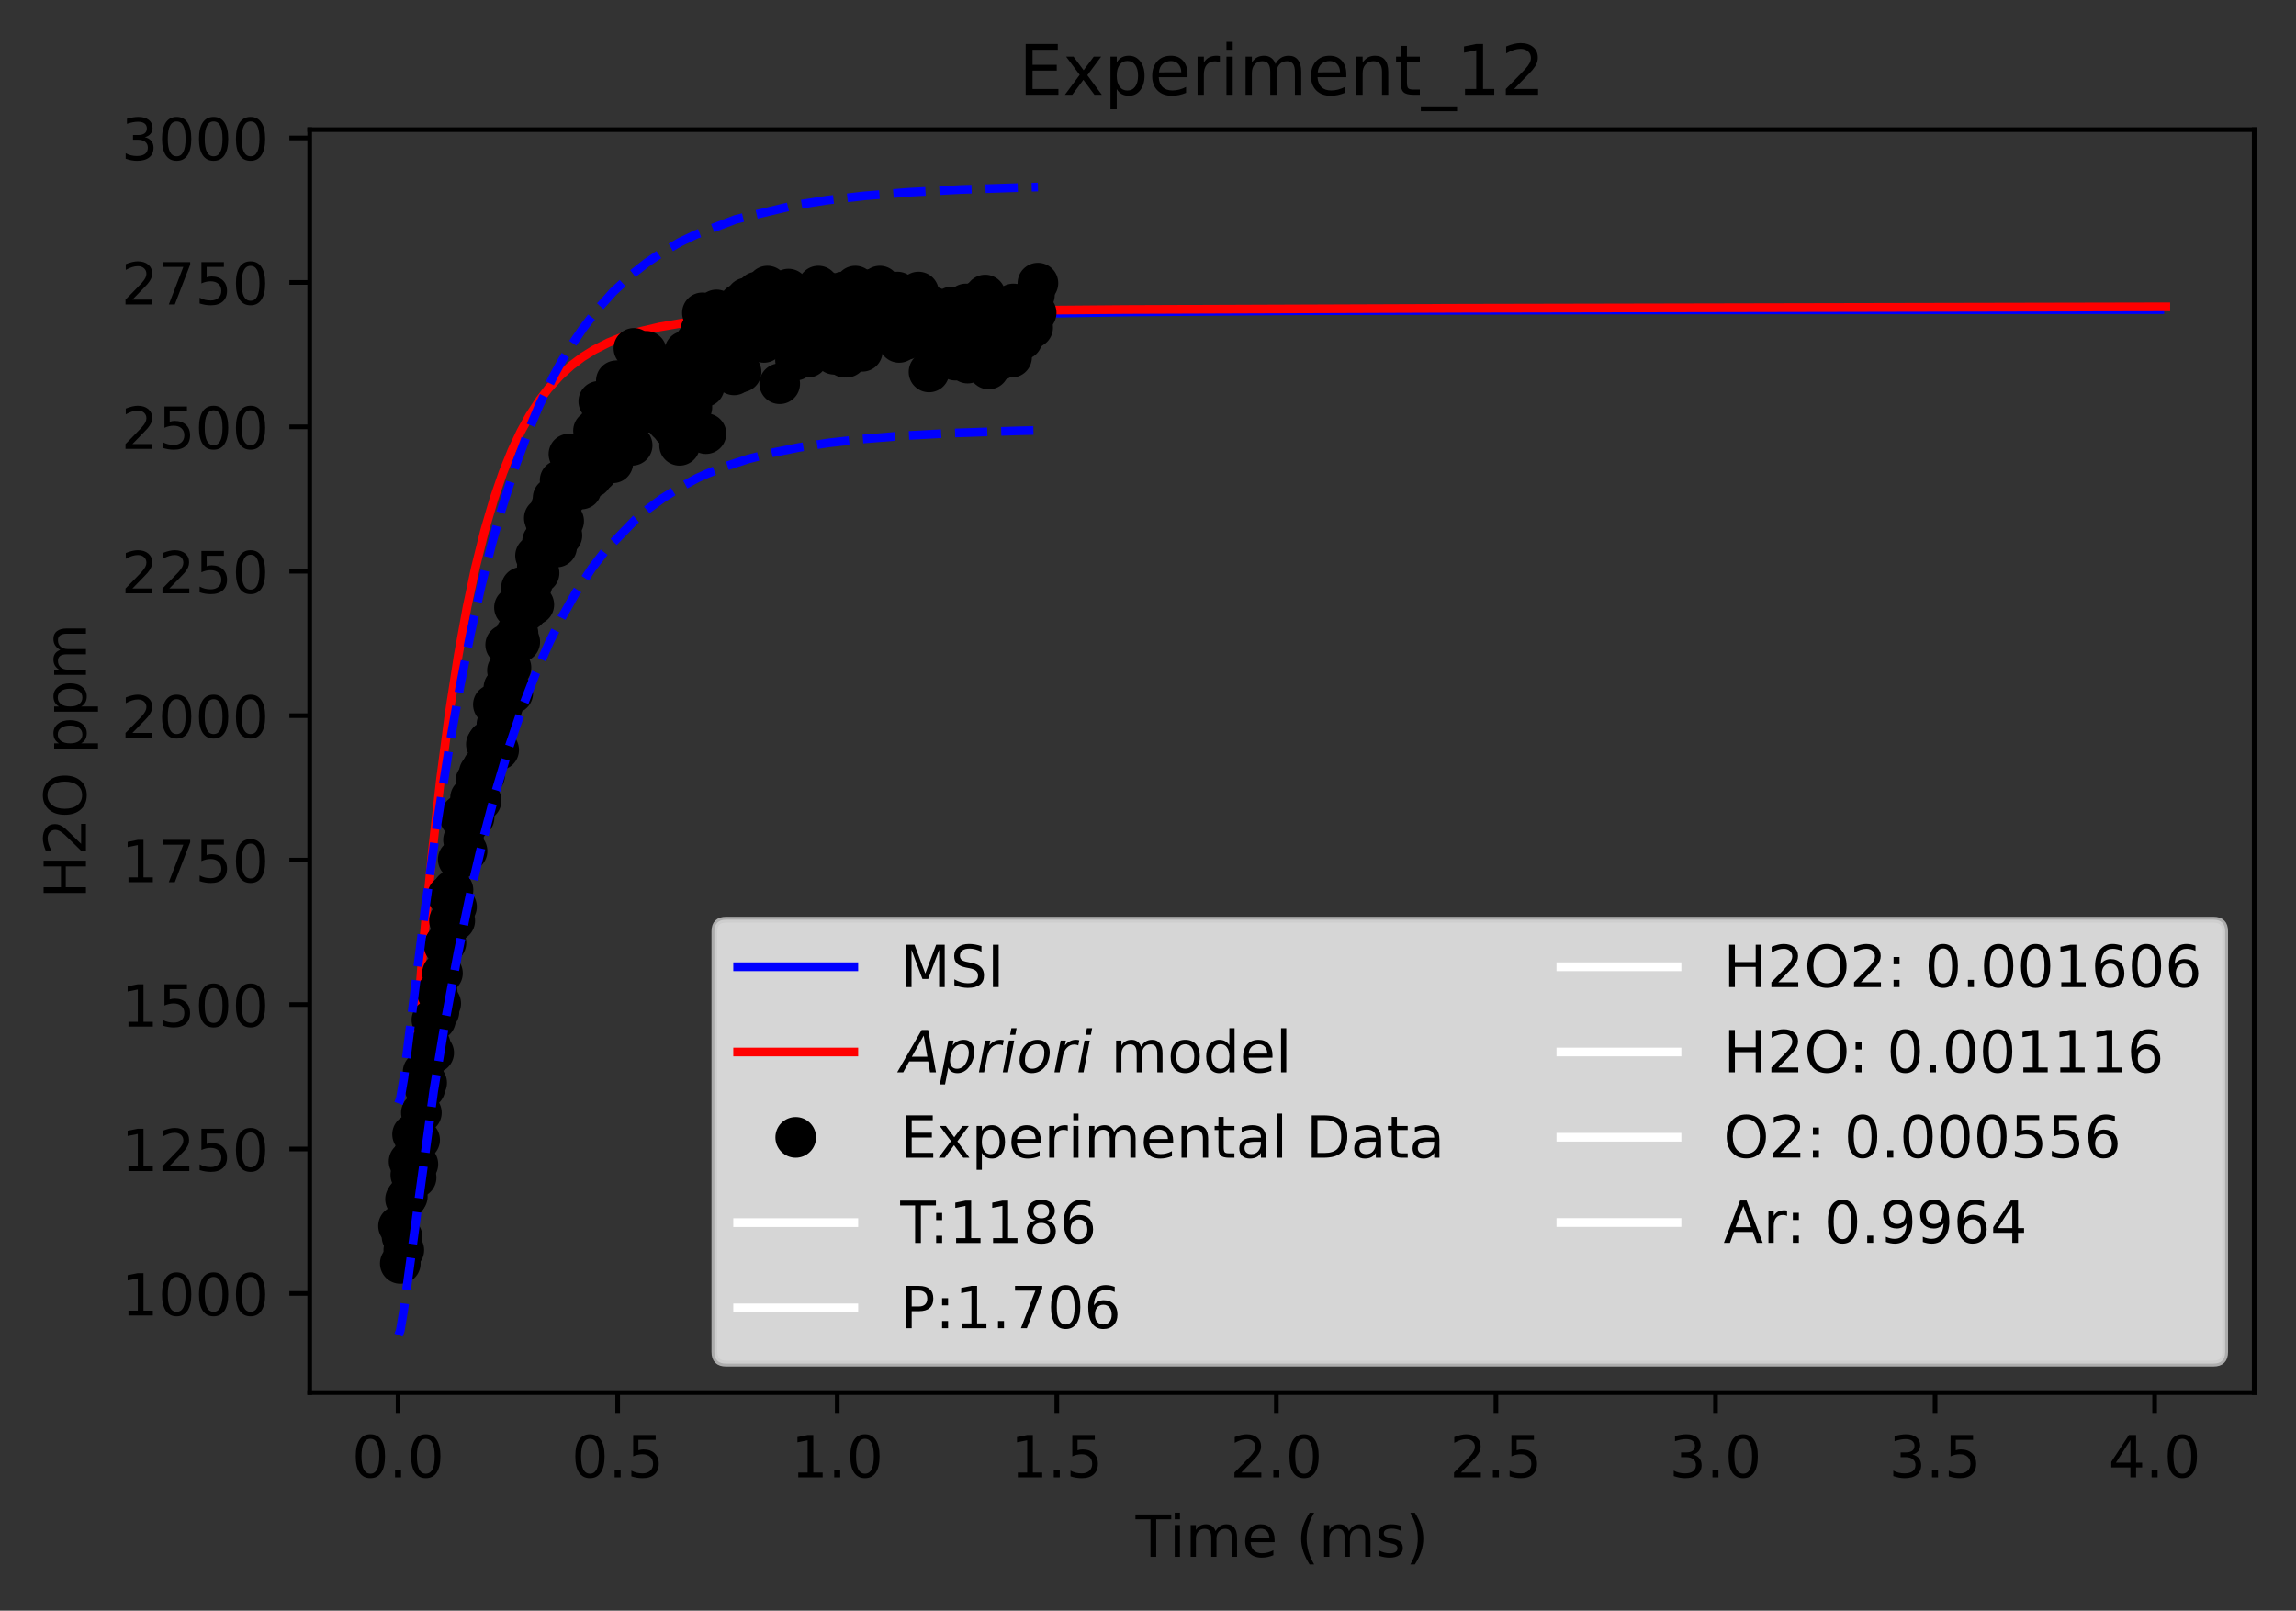 <?xml version="1.0" encoding="utf-8" standalone="no"?>
<!DOCTYPE svg PUBLIC "-//W3C//DTD SVG 1.1//EN"
  "http://www.w3.org/Graphics/SVG/1.1/DTD/svg11.dtd">
<!-- Created with matplotlib (https://matplotlib.org/) -->
<svg height="277.314pt" version="1.1" viewBox="0 0 395.328 277.314" width="395.328pt" xmlns="http://www.w3.org/2000/svg" xmlns:xlink="http://www.w3.org/1999/xlink">
 <rect x="0" y="0" width="395.328" height="277.314" fill="#333333" stroke="none"/>
 <defs>
  <style type="text/css">*{stroke-linecap:butt;stroke-linejoin:round;}</style>
 </defs>
 <g id="figure_1">
  <g id="patch_1">
   <path d="M 0 277.314 
L 395.328 277.314 
L 395.328 0 
L 0 0 
z
" style="fill:none;"/>
  </g>
  <g id="axes_1">
   <g id="patch_2">
    <path d="M 53.328 239.758 
L 388.128 239.758 
L 388.128 22.318 
L 53.328 22.318 
z
" style="fill:none;"/>
   </g>
   <g id="matplotlib.axis_1">
    <g id="xtick_1">
     <g id="line2d_1">
      <defs>
       <path d="M 0 0 
L 0 3.5 
" id="mb8ece10872" style="stroke:#000000;stroke-width:0.8;"/>
      </defs>
      <g>
       <use style="stroke:#000000;stroke-width:0.8;" x="68.546" xlink:href="#mb8ece10872" y="239.758"/>
      </g>
     </g>
     <g id="text_1">
      <!-- 0.0 -->
      <g transform="translate(60.595 254.357)scale(0.1 -0.1)">
       <defs>
        <path d="M 31.781 66.406 
Q 24.172 66.406 20.328 58.906 
Q 16.5 51.422 16.5 36.375 
Q 16.5 21.391 20.328 13.891 
Q 24.172 6.391 31.781 6.391 
Q 39.453 6.391 43.281 13.891 
Q 47.125 21.391 47.125 36.375 
Q 47.125 51.422 43.281 58.906 
Q 39.453 66.406 31.781 66.406 
z
M 31.781 74.219 
Q 44.047 74.219 50.516 64.516 
Q 56.984 54.828 56.984 36.375 
Q 56.984 17.969 50.516 8.266 
Q 44.047 -1.422 31.781 -1.422 
Q 19.531 -1.422 13.062 8.266 
Q 6.594 17.969 6.594 36.375 
Q 6.594 54.828 13.062 64.516 
Q 19.531 74.219 31.781 74.219 
z
" id="DejaVuSans-48"/>
        <path d="M 10.688 12.406 
L 21 12.406 
L 21 0 
L 10.688 0 
z
" id="DejaVuSans-46"/>
       </defs>
       <use xlink:href="#DejaVuSans-48"/>
       <use x="63.623" xlink:href="#DejaVuSans-46"/>
       <use x="95.41" xlink:href="#DejaVuSans-48"/>
      </g>
     </g>
    </g>
    <g id="xtick_2">
     <g id="line2d_2">
      <g>
       <use style="stroke:#000000;stroke-width:0.8;" x="106.351" xlink:href="#mb8ece10872" y="239.758"/>
      </g>
     </g>
     <g id="text_2">
      <!-- 0.5 -->
      <g transform="translate(98.4 254.357)scale(0.1 -0.1)">
       <defs>
        <path d="M 10.797 72.906 
L 49.516 72.906 
L 49.516 64.594 
L 19.828 64.594 
L 19.828 46.734 
Q 21.969 47.469 24.109 47.828 
Q 26.266 48.188 28.422 48.188 
Q 40.625 48.188 47.75 41.5 
Q 54.891 34.812 54.891 23.391 
Q 54.891 11.625 47.562 5.094 
Q 40.234 -1.422 26.906 -1.422 
Q 22.312 -1.422 17.547 -0.641 
Q 12.797 0.141 7.719 1.703 
L 7.719 11.625 
Q 12.109 9.234 16.797 8.062 
Q 21.484 6.891 26.703 6.891 
Q 35.156 6.891 40.078 11.328 
Q 45.016 15.766 45.016 23.391 
Q 45.016 31 40.078 35.438 
Q 35.156 39.891 26.703 39.891 
Q 22.75 39.891 18.812 39.016 
Q 14.891 38.141 10.797 36.281 
z
" id="DejaVuSans-53"/>
       </defs>
       <use xlink:href="#DejaVuSans-48"/>
       <use x="63.623" xlink:href="#DejaVuSans-46"/>
       <use x="95.41" xlink:href="#DejaVuSans-53"/>
      </g>
     </g>
    </g>
    <g id="xtick_3">
     <g id="line2d_3">
      <g>
       <use style="stroke:#000000;stroke-width:0.8;" x="144.156" xlink:href="#mb8ece10872" y="239.758"/>
      </g>
     </g>
     <g id="text_3">
      <!-- 1.0 -->
      <g transform="translate(136.205 254.357)scale(0.1 -0.1)">
       <defs>
        <path d="M 12.406 8.297 
L 28.516 8.297 
L 28.516 63.922 
L 10.984 60.406 
L 10.984 69.391 
L 28.422 72.906 
L 38.281 72.906 
L 38.281 8.297 
L 54.391 8.297 
L 54.391 0 
L 12.406 0 
z
" id="DejaVuSans-49"/>
       </defs>
       <use xlink:href="#DejaVuSans-49"/>
       <use x="63.623" xlink:href="#DejaVuSans-46"/>
       <use x="95.41" xlink:href="#DejaVuSans-48"/>
      </g>
     </g>
    </g>
    <g id="xtick_4">
     <g id="line2d_4">
      <g>
       <use style="stroke:#000000;stroke-width:0.8;" x="181.961" xlink:href="#mb8ece10872" y="239.758"/>
      </g>
     </g>
     <g id="text_4">
      <!-- 1.5 -->
      <g transform="translate(174.009 254.357)scale(0.1 -0.1)">
       <use xlink:href="#DejaVuSans-49"/>
       <use x="63.623" xlink:href="#DejaVuSans-46"/>
       <use x="95.41" xlink:href="#DejaVuSans-53"/>
      </g>
     </g>
    </g>
    <g id="xtick_5">
     <g id="line2d_5">
      <g>
       <use style="stroke:#000000;stroke-width:0.8;" x="219.766" xlink:href="#mb8ece10872" y="239.758"/>
      </g>
     </g>
     <g id="text_5">
      <!-- 2.0 -->
      <g transform="translate(211.814 254.357)scale(0.1 -0.1)">
       <defs>
        <path d="M 19.188 8.297 
L 53.609 8.297 
L 53.609 0 
L 7.328 0 
L 7.328 8.297 
Q 12.938 14.109 22.625 23.891 
Q 32.328 33.688 34.812 36.531 
Q 39.547 41.844 41.422 45.531 
Q 43.312 49.219 43.312 52.781 
Q 43.312 58.594 39.234 62.25 
Q 35.156 65.922 28.609 65.922 
Q 23.969 65.922 18.812 64.312 
Q 13.672 62.703 7.812 59.422 
L 7.812 69.391 
Q 13.766 71.781 18.938 73 
Q 24.125 74.219 28.422 74.219 
Q 39.75 74.219 46.484 68.547 
Q 53.219 62.891 53.219 53.422 
Q 53.219 48.922 51.531 44.891 
Q 49.859 40.875 45.406 35.406 
Q 44.188 33.984 37.641 27.219 
Q 31.109 20.453 19.188 8.297 
z
" id="DejaVuSans-50"/>
       </defs>
       <use xlink:href="#DejaVuSans-50"/>
       <use x="63.623" xlink:href="#DejaVuSans-46"/>
       <use x="95.41" xlink:href="#DejaVuSans-48"/>
      </g>
     </g>
    </g>
    <g id="xtick_6">
     <g id="line2d_6">
      <g>
       <use style="stroke:#000000;stroke-width:0.8;" x="257.571" xlink:href="#mb8ece10872" y="239.758"/>
      </g>
     </g>
     <g id="text_6">
      <!-- 2.5 -->
      <g transform="translate(249.619 254.357)scale(0.1 -0.1)">
       <use xlink:href="#DejaVuSans-50"/>
       <use x="63.623" xlink:href="#DejaVuSans-46"/>
       <use x="95.41" xlink:href="#DejaVuSans-53"/>
      </g>
     </g>
    </g>
    <g id="xtick_7">
     <g id="line2d_7">
      <g>
       <use style="stroke:#000000;stroke-width:0.8;" x="295.376" xlink:href="#mb8ece10872" y="239.758"/>
      </g>
     </g>
     <g id="text_7">
      <!-- 3.0 -->
      <g transform="translate(287.424 254.357)scale(0.1 -0.1)">
       <defs>
        <path d="M 40.578 39.312 
Q 47.656 37.797 51.625 33 
Q 55.609 28.219 55.609 21.188 
Q 55.609 10.406 48.188 4.484 
Q 40.766 -1.422 27.094 -1.422 
Q 22.516 -1.422 17.656 -0.516 
Q 12.797 0.391 7.625 2.203 
L 7.625 11.719 
Q 11.719 9.328 16.594 8.109 
Q 21.484 6.891 26.812 6.891 
Q 36.078 6.891 40.938 10.547 
Q 45.797 14.203 45.797 21.188 
Q 45.797 27.641 41.281 31.266 
Q 36.766 34.906 28.719 34.906 
L 20.219 34.906 
L 20.219 43.016 
L 29.109 43.016 
Q 36.375 43.016 40.234 45.922 
Q 44.094 48.828 44.094 54.297 
Q 44.094 59.906 40.109 62.906 
Q 36.141 65.922 28.719 65.922 
Q 24.656 65.922 20.016 65.031 
Q 15.375 64.156 9.812 62.312 
L 9.812 71.094 
Q 15.438 72.656 20.344 73.438 
Q 25.25 74.219 29.594 74.219 
Q 40.828 74.219 47.359 69.109 
Q 53.906 64.016 53.906 55.328 
Q 53.906 49.266 50.438 45.094 
Q 46.969 40.922 40.578 39.312 
z
" id="DejaVuSans-51"/>
       </defs>
       <use xlink:href="#DejaVuSans-51"/>
       <use x="63.623" xlink:href="#DejaVuSans-46"/>
       <use x="95.41" xlink:href="#DejaVuSans-48"/>
      </g>
     </g>
    </g>
    <g id="xtick_8">
     <g id="line2d_8">
      <g>
       <use style="stroke:#000000;stroke-width:0.8;" x="333.181" xlink:href="#mb8ece10872" y="239.758"/>
      </g>
     </g>
     <g id="text_8">
      <!-- 3.5 -->
      <g transform="translate(325.229 254.357)scale(0.1 -0.1)">
       <use xlink:href="#DejaVuSans-51"/>
       <use x="63.623" xlink:href="#DejaVuSans-46"/>
       <use x="95.41" xlink:href="#DejaVuSans-53"/>
      </g>
     </g>
    </g>
    <g id="xtick_9">
     <g id="line2d_9">
      <g>
       <use style="stroke:#000000;stroke-width:0.8;" x="370.985" xlink:href="#mb8ece10872" y="239.758"/>
      </g>
     </g>
     <g id="text_9">
      <!-- 4.0 -->
      <g transform="translate(363.034 254.357)scale(0.1 -0.1)">
       <defs>
        <path d="M 37.797 64.312 
L 12.891 25.391 
L 37.797 25.391 
z
M 35.203 72.906 
L 47.609 72.906 
L 47.609 25.391 
L 58.016 25.391 
L 58.016 17.188 
L 47.609 17.188 
L 47.609 0 
L 37.797 0 
L 37.797 17.188 
L 4.891 17.188 
L 4.891 26.703 
z
" id="DejaVuSans-52"/>
       </defs>
       <use xlink:href="#DejaVuSans-52"/>
       <use x="63.623" xlink:href="#DejaVuSans-46"/>
       <use x="95.41" xlink:href="#DejaVuSans-48"/>
      </g>
     </g>
    </g>
    <g id="text_10">
     <!-- Time (ms) -->
     <g transform="translate(195.529 268.035)scale(0.1 -0.1)">
      <defs>
       <path d="M -0.297 72.906 
L 61.375 72.906 
L 61.375 64.594 
L 35.5 64.594 
L 35.5 0 
L 25.594 0 
L 25.594 64.594 
L -0.297 64.594 
z
" id="DejaVuSans-84"/>
       <path d="M 9.422 54.688 
L 18.406 54.688 
L 18.406 0 
L 9.422 0 
z
M 9.422 75.984 
L 18.406 75.984 
L 18.406 64.594 
L 9.422 64.594 
z
" id="DejaVuSans-105"/>
       <path d="M 52 44.188 
Q 55.375 50.25 60.062 53.125 
Q 64.75 56 71.094 56 
Q 79.641 56 84.281 50.016 
Q 88.922 44.047 88.922 33.016 
L 88.922 0 
L 79.891 0 
L 79.891 32.719 
Q 79.891 40.578 77.094 44.375 
Q 74.312 48.188 68.609 48.188 
Q 61.625 48.188 57.562 43.547 
Q 53.516 38.922 53.516 30.906 
L 53.516 0 
L 44.484 0 
L 44.484 32.719 
Q 44.484 40.625 41.703 44.406 
Q 38.922 48.188 33.109 48.188 
Q 26.219 48.188 22.156 43.531 
Q 18.109 38.875 18.109 30.906 
L 18.109 0 
L 9.078 0 
L 9.078 54.688 
L 18.109 54.688 
L 18.109 46.188 
Q 21.188 51.219 25.484 53.609 
Q 29.781 56 35.688 56 
Q 41.656 56 45.828 52.969 
Q 50 49.953 52 44.188 
z
" id="DejaVuSans-109"/>
       <path d="M 56.203 29.594 
L 56.203 25.203 
L 14.891 25.203 
Q 15.484 15.922 20.484 11.062 
Q 25.484 6.203 34.422 6.203 
Q 39.594 6.203 44.453 7.469 
Q 49.312 8.734 54.109 11.281 
L 54.109 2.781 
Q 49.266 0.734 44.188 -0.344 
Q 39.109 -1.422 33.891 -1.422 
Q 20.797 -1.422 13.156 6.188 
Q 5.516 13.812 5.516 26.812 
Q 5.516 40.234 12.766 48.109 
Q 20.016 56 32.328 56 
Q 43.359 56 49.781 48.891 
Q 56.203 41.797 56.203 29.594 
z
M 47.219 32.234 
Q 47.125 39.594 43.094 43.984 
Q 39.062 48.391 32.422 48.391 
Q 24.906 48.391 20.391 44.141 
Q 15.875 39.891 15.188 32.172 
z
" id="DejaVuSans-101"/>
       <path id="DejaVuSans-32"/>
       <path d="M 31 75.875 
Q 24.469 64.656 21.281 53.656 
Q 18.109 42.672 18.109 31.391 
Q 18.109 20.125 21.312 9.062 
Q 24.516 -2 31 -13.188 
L 23.188 -13.188 
Q 15.875 -1.703 12.234 9.375 
Q 8.594 20.453 8.594 31.391 
Q 8.594 42.281 12.203 53.312 
Q 15.828 64.359 23.188 75.875 
z
" id="DejaVuSans-40"/>
       <path d="M 44.281 53.078 
L 44.281 44.578 
Q 40.484 46.531 36.375 47.5 
Q 32.281 48.484 27.875 48.484 
Q 21.188 48.484 17.844 46.438 
Q 14.5 44.391 14.5 40.281 
Q 14.5 37.156 16.891 35.375 
Q 19.281 33.594 26.516 31.984 
L 29.594 31.297 
Q 39.156 29.25 43.188 25.516 
Q 47.219 21.781 47.219 15.094 
Q 47.219 7.469 41.188 3.016 
Q 35.156 -1.422 24.609 -1.422 
Q 20.219 -1.422 15.453 -0.562 
Q 10.688 0.297 5.422 2 
L 5.422 11.281 
Q 10.406 8.688 15.234 7.391 
Q 20.062 6.109 24.812 6.109 
Q 31.156 6.109 34.562 8.281 
Q 37.984 10.453 37.984 14.406 
Q 37.984 18.062 35.516 20.016 
Q 33.062 21.969 24.703 23.781 
L 21.578 24.516 
Q 13.234 26.266 9.516 29.906 
Q 5.812 33.547 5.812 39.891 
Q 5.812 47.609 11.281 51.797 
Q 16.75 56 26.812 56 
Q 31.781 56 36.172 55.266 
Q 40.578 54.547 44.281 53.078 
z
" id="DejaVuSans-115"/>
       <path d="M 8.016 75.875 
L 15.828 75.875 
Q 23.141 64.359 26.781 53.312 
Q 30.422 42.281 30.422 31.391 
Q 30.422 20.453 26.781 9.375 
Q 23.141 -1.703 15.828 -13.188 
L 8.016 -13.188 
Q 14.5 -2 17.703 9.062 
Q 20.906 20.125 20.906 31.391 
Q 20.906 42.672 17.703 53.656 
Q 14.5 64.656 8.016 75.875 
z
" id="DejaVuSans-41"/>
      </defs>
      <use xlink:href="#DejaVuSans-84"/>
      <use x="57.959" xlink:href="#DejaVuSans-105"/>
      <use x="85.742" xlink:href="#DejaVuSans-109"/>
      <use x="183.154" xlink:href="#DejaVuSans-101"/>
      <use x="244.678" xlink:href="#DejaVuSans-32"/>
      <use x="276.465" xlink:href="#DejaVuSans-40"/>
      <use x="315.479" xlink:href="#DejaVuSans-109"/>
      <use x="412.891" xlink:href="#DejaVuSans-115"/>
      <use x="464.99" xlink:href="#DejaVuSans-41"/>
     </g>
    </g>
   </g>
   <g id="matplotlib.axis_2">
    <g id="ytick_1">
     <g id="line2d_10">
      <defs>
       <path d="M 0 0 
L -3.5 0 
" id="m95c232e24d" style="stroke:#000000;stroke-width:0.8;"/>
      </defs>
      <g>
       <use style="stroke:#000000;stroke-width:0.8;" x="53.328" xlink:href="#m95c232e24d" y="222.688"/>
      </g>
     </g>
     <g id="text_11">
      <!-- 1000 -->
      <g transform="translate(20.878 226.488)scale(0.1 -0.1)">
       <use xlink:href="#DejaVuSans-49"/>
       <use x="63.623" xlink:href="#DejaVuSans-48"/>
       <use x="127.246" xlink:href="#DejaVuSans-48"/>
       <use x="190.869" xlink:href="#DejaVuSans-48"/>
      </g>
     </g>
    </g>
    <g id="ytick_2">
     <g id="line2d_11">
      <g>
       <use style="stroke:#000000;stroke-width:0.8;" x="53.328" xlink:href="#m95c232e24d" y="197.821"/>
      </g>
     </g>
     <g id="text_12">
      <!-- 1250 -->
      <g transform="translate(20.878 201.62)scale(0.1 -0.1)">
       <use xlink:href="#DejaVuSans-49"/>
       <use x="63.623" xlink:href="#DejaVuSans-50"/>
       <use x="127.246" xlink:href="#DejaVuSans-53"/>
       <use x="190.869" xlink:href="#DejaVuSans-48"/>
      </g>
     </g>
    </g>
    <g id="ytick_3">
     <g id="line2d_12">
      <g>
       <use style="stroke:#000000;stroke-width:0.8;" x="53.328" xlink:href="#m95c232e24d" y="172.954"/>
      </g>
     </g>
     <g id="text_13">
      <!-- 1500 -->
      <g transform="translate(20.878 176.753)scale(0.1 -0.1)">
       <use xlink:href="#DejaVuSans-49"/>
       <use x="63.623" xlink:href="#DejaVuSans-53"/>
       <use x="127.246" xlink:href="#DejaVuSans-48"/>
       <use x="190.869" xlink:href="#DejaVuSans-48"/>
      </g>
     </g>
    </g>
    <g id="ytick_4">
     <g id="line2d_13">
      <g>
       <use style="stroke:#000000;stroke-width:0.8;" x="53.328" xlink:href="#m95c232e24d" y="148.087"/>
      </g>
     </g>
     <g id="text_14">
      <!-- 1750 -->
      <g transform="translate(20.878 151.886)scale(0.1 -0.1)">
       <defs>
        <path d="M 8.203 72.906 
L 55.078 72.906 
L 55.078 68.703 
L 28.609 0 
L 18.312 0 
L 43.219 64.594 
L 8.203 64.594 
z
" id="DejaVuSans-55"/>
       </defs>
       <use xlink:href="#DejaVuSans-49"/>
       <use x="63.623" xlink:href="#DejaVuSans-55"/>
       <use x="127.246" xlink:href="#DejaVuSans-53"/>
       <use x="190.869" xlink:href="#DejaVuSans-48"/>
      </g>
     </g>
    </g>
    <g id="ytick_5">
     <g id="line2d_14">
      <g>
       <use style="stroke:#000000;stroke-width:0.8;" x="53.328" xlink:href="#m95c232e24d" y="123.22"/>
      </g>
     </g>
     <g id="text_15">
      <!-- 2000 -->
      <g transform="translate(20.878 127.019)scale(0.1 -0.1)">
       <use xlink:href="#DejaVuSans-50"/>
       <use x="63.623" xlink:href="#DejaVuSans-48"/>
       <use x="127.246" xlink:href="#DejaVuSans-48"/>
       <use x="190.869" xlink:href="#DejaVuSans-48"/>
      </g>
     </g>
    </g>
    <g id="ytick_6">
     <g id="line2d_15">
      <g>
       <use style="stroke:#000000;stroke-width:0.8;" x="53.328" xlink:href="#m95c232e24d" y="98.352"/>
      </g>
     </g>
     <g id="text_16">
      <!-- 2250 -->
      <g transform="translate(20.878 102.152)scale(0.1 -0.1)">
       <use xlink:href="#DejaVuSans-50"/>
       <use x="63.623" xlink:href="#DejaVuSans-50"/>
       <use x="127.246" xlink:href="#DejaVuSans-53"/>
       <use x="190.869" xlink:href="#DejaVuSans-48"/>
      </g>
     </g>
    </g>
    <g id="ytick_7">
     <g id="line2d_16">
      <g>
       <use style="stroke:#000000;stroke-width:0.8;" x="53.328" xlink:href="#m95c232e24d" y="73.485"/>
      </g>
     </g>
     <g id="text_17">
      <!-- 2500 -->
      <g transform="translate(20.878 77.284)scale(0.1 -0.1)">
       <use xlink:href="#DejaVuSans-50"/>
       <use x="63.623" xlink:href="#DejaVuSans-53"/>
       <use x="127.246" xlink:href="#DejaVuSans-48"/>
       <use x="190.869" xlink:href="#DejaVuSans-48"/>
      </g>
     </g>
    </g>
    <g id="ytick_8">
     <g id="line2d_17">
      <g>
       <use style="stroke:#000000;stroke-width:0.8;" x="53.328" xlink:href="#m95c232e24d" y="48.618"/>
      </g>
     </g>
     <g id="text_18">
      <!-- 2750 -->
      <g transform="translate(20.878 52.417)scale(0.1 -0.1)">
       <use xlink:href="#DejaVuSans-50"/>
       <use x="63.623" xlink:href="#DejaVuSans-55"/>
       <use x="127.246" xlink:href="#DejaVuSans-53"/>
       <use x="190.869" xlink:href="#DejaVuSans-48"/>
      </g>
     </g>
    </g>
    <g id="ytick_9">
     <g id="line2d_18">
      <g>
       <use style="stroke:#000000;stroke-width:0.8;" x="53.328" xlink:href="#m95c232e24d" y="23.751"/>
      </g>
     </g>
     <g id="text_19">
      <!-- 3000 -->
      <g transform="translate(20.878 27.55)scale(0.1 -0.1)">
       <use xlink:href="#DejaVuSans-51"/>
       <use x="63.623" xlink:href="#DejaVuSans-48"/>
       <use x="127.246" xlink:href="#DejaVuSans-48"/>
       <use x="190.869" xlink:href="#DejaVuSans-48"/>
      </g>
     </g>
    </g>
    <g id="text_20">
     <!-- H2O ppm -->
     <g transform="translate(14.798 154.723)rotate(-90)scale(0.1 -0.1)">
      <defs>
       <path d="M 9.812 72.906 
L 19.672 72.906 
L 19.672 43.016 
L 55.516 43.016 
L 55.516 72.906 
L 65.375 72.906 
L 65.375 0 
L 55.516 0 
L 55.516 34.719 
L 19.672 34.719 
L 19.672 0 
L 9.812 0 
z
" id="DejaVuSans-72"/>
       <path d="M 39.406 66.219 
Q 28.656 66.219 22.328 58.203 
Q 16.016 50.203 16.016 36.375 
Q 16.016 22.609 22.328 14.594 
Q 28.656 6.594 39.406 6.594 
Q 50.141 6.594 56.422 14.594 
Q 62.703 22.609 62.703 36.375 
Q 62.703 50.203 56.422 58.203 
Q 50.141 66.219 39.406 66.219 
z
M 39.406 74.219 
Q 54.734 74.219 63.906 63.938 
Q 73.094 53.656 73.094 36.375 
Q 73.094 19.141 63.906 8.859 
Q 54.734 -1.422 39.406 -1.422 
Q 24.031 -1.422 14.812 8.828 
Q 5.609 19.094 5.609 36.375 
Q 5.609 53.656 14.812 63.938 
Q 24.031 74.219 39.406 74.219 
z
" id="DejaVuSans-79"/>
       <path d="M 18.109 8.203 
L 18.109 -20.797 
L 9.078 -20.797 
L 9.078 54.688 
L 18.109 54.688 
L 18.109 46.391 
Q 20.953 51.266 25.266 53.625 
Q 29.594 56 35.594 56 
Q 45.562 56 51.781 48.094 
Q 58.016 40.188 58.016 27.297 
Q 58.016 14.406 51.781 6.484 
Q 45.562 -1.422 35.594 -1.422 
Q 29.594 -1.422 25.266 0.953 
Q 20.953 3.328 18.109 8.203 
z
M 48.688 27.297 
Q 48.688 37.203 44.609 42.844 
Q 40.531 48.484 33.406 48.484 
Q 26.266 48.484 22.188 42.844 
Q 18.109 37.203 18.109 27.297 
Q 18.109 17.391 22.188 11.75 
Q 26.266 6.109 33.406 6.109 
Q 40.531 6.109 44.609 11.75 
Q 48.688 17.391 48.688 27.297 
z
" id="DejaVuSans-112"/>
      </defs>
      <use xlink:href="#DejaVuSans-72"/>
      <use x="75.195" xlink:href="#DejaVuSans-50"/>
      <use x="138.818" xlink:href="#DejaVuSans-79"/>
      <use x="217.529" xlink:href="#DejaVuSans-32"/>
      <use x="249.316" xlink:href="#DejaVuSans-112"/>
      <use x="312.793" xlink:href="#DejaVuSans-112"/>
      <use x="376.27" xlink:href="#DejaVuSans-109"/>
     </g>
    </g>
   </g>
   <g id="line2d_19">
    <path clip-path="url(#p37ccacd94f)" d="M 68.546 211.755 
L 68.665 211.657 
L 68.868 211.103 
L 69.211 209.389 
L 69.828 204.999 
L 74.198 171.446 
L 76.262 158.096 
L 78.201 146.899 
L 80.252 136.335 
L 82.281 127.05 
L 84.207 119.205 
L 86.312 111.597 
L 88.371 105.017 
L 90.37 99.358 
L 92.479 94.074 
L 94.183 90.265 
L 96.107 86.405 
L 98.031 82.964 
L 99.955 79.895 
L 102.432 76.426 
L 104.766 73.592 
L 106.878 71.343 
L 108.871 69.462 
L 111.449 67.332 
L 113.805 65.647 
L 116.565 63.943 
L 119.325 62.489 
L 122.085 61.248 
L 125.766 59.867 
L 129.446 58.744 
L 133.126 57.829 
L 137.726 56.917 
L 143.246 56.084 
L 149.687 55.377 
L 157.047 54.811 
L 166.248 54.344 
L 178.208 53.977 
L 194.769 53.704 
L 221.45 53.508 
L 274.574 53.38 
L 371.877 53.305 
L 371.877 53.305 
" style="fill:none;stroke:#0000ff;stroke-linecap:square;stroke-width:1.5;"/>
   </g>
   <g id="line2d_20">
    <path clip-path="url(#p37ccacd94f)" d="M 68.546 211.114 
L 68.644 211.035 
L 68.809 210.567 
L 69.097 208.921 
L 69.541 204.877 
L 70.297 195.619 
L 72.935 162.129 
L 74.418 146.777 
L 75.852 134.124 
L 77.351 122.802 
L 78.912 112.768 
L 80.426 104.47 
L 81.839 97.821 
L 83.429 91.409 
L 85.027 85.944 
L 86.597 81.378 
L 88.148 77.533 
L 89.692 74.264 
L 91.172 71.574 
L 92.94 68.845 
L 94.411 66.915 
L 96.378 64.738 
L 98.344 62.945 
L 100.31 61.465 
L 102.277 60.24 
L 104.735 59 
L 107.193 58.015 
L 110.142 57.092 
L 113.583 56.283 
L 117.516 55.609 
L 122.432 55.021 
L 128.331 54.55 
L 136.197 54.15 
L 147.503 53.809 
L 164.728 53.526 
L 193.946 53.288 
L 251.61 53.073 
L 372.91 52.826 
L 372.91 52.826 
" style="fill:none;stroke:#ff0000;stroke-linecap:square;stroke-width:1.5;"/>
   </g>
   <g id="line2d_21">
    <defs>
     <path d="M 0 3 
C 0.796 3 1.559 2.684 2.121 2.121 
C 2.684 1.559 3 0.796 3 0 
C 3 -0.796 2.684 -1.559 2.121 -2.121 
C 1.559 -2.684 0.796 -3 0 -3 
C -0.796 -3 -1.559 -2.684 -2.121 -2.121 
C -2.684 -1.559 -3 -0.796 -3 0 
C -3 0.796 -2.684 1.559 -2.121 2.121 
C -1.559 2.684 -0.796 3 0 3 
z
" id="m0f10c24624" style="stroke:#000000;"/>
    </defs>
    <g clip-path="url(#p37ccacd94f)">
     <use style="stroke:#000000;" x="68.622" xlink:href="#m0f10c24624" y="211.08"/>
     <use style="stroke:#000000;" x="68.924" xlink:href="#m0f10c24624" y="217.526"/>
     <use style="stroke:#000000;" x="69.227" xlink:href="#m0f10c24624" y="212.921"/>
     <use style="stroke:#000000;" x="69.529" xlink:href="#m0f10c24624" y="215.228"/>
     <use style="stroke:#000000;" x="69.832" xlink:href="#m0f10c24624" y="206.455"/>
     <use style="stroke:#000000;" x="70.134" xlink:href="#m0f10c24624" y="205.998"/>
     <use style="stroke:#000000;" x="70.437" xlink:href="#m0f10c24624" y="199.96"/>
     <use style="stroke:#000000;" x="70.739" xlink:href="#m0f10c24624" y="202.287"/>
     <use style="stroke:#000000;" x="71.041" xlink:href="#m0f10c24624" y="195.305"/>
     <use style="stroke:#000000;" x="71.344" xlink:href="#m0f10c24624" y="198.567"/>
     <use style="stroke:#000000;" x="71.646" xlink:href="#m0f10c24624" y="202.745"/>
     <use style="stroke:#000000;" x="71.949" xlink:href="#m0f10c24624" y="200.427"/>
     <use style="stroke:#000000;" x="72.251" xlink:href="#m0f10c24624" y="196.24"/>
     <use style="stroke:#000000;" x="72.554" xlink:href="#m0f10c24624" y="191.575"/>
     <use style="stroke:#000000;" x="72.856" xlink:href="#m0f10c24624" y="184.542"/>
     <use style="stroke:#000000;" x="73.159" xlink:href="#m0f10c24624" y="187.357"/>
     <use style="stroke:#000000;" x="73.461" xlink:href="#m0f10c24624" y="186.422"/>
     <use style="stroke:#000000;" x="73.763" xlink:href="#m0f10c24624" y="181.727"/>
     <use style="stroke:#000000;" x="74.066" xlink:href="#m0f10c24624" y="179.847"/>
     <use style="stroke:#000000;" x="74.368" xlink:href="#m0f10c24624" y="175.6"/>
     <use style="stroke:#000000;" x="74.671" xlink:href="#m0f10c24624" y="181.26"/>
     <use style="stroke:#000000;" x="74.973" xlink:href="#m0f10c24624" y="175.6"/>
     <use style="stroke:#000000;" x="75.276" xlink:href="#m0f10c24624" y="170.875"/>
     <use style="stroke:#000000;" x="75.578" xlink:href="#m0f10c24624" y="174.177"/>
     <use style="stroke:#000000;" x="75.88" xlink:href="#m0f10c24624" y="172.765"/>
     <use style="stroke:#000000;" x="76.183" xlink:href="#m0f10c24624" y="167.553"/>
     <use style="stroke:#000000;" x="76.485" xlink:href="#m0f10c24624" y="162.798"/>
     <use style="stroke:#000000;" x="76.788" xlink:href="#m0f10c24624" y="162.321"/>
     <use style="stroke:#000000;" x="77.09" xlink:href="#m0f10c24624" y="154.204"/>
     <use style="stroke:#000000;" x="77.393" xlink:href="#m0f10c24624" y="158.511"/>
     <use style="stroke:#000000;" x="77.695" xlink:href="#m0f10c24624" y="158.989"/>
     <use style="stroke:#000000;" x="77.998" xlink:href="#m0f10c24624" y="153.249"/>
     <use style="stroke:#000000;" x="78.3" xlink:href="#m0f10c24624" y="158.511"/>
     <use style="stroke:#000000;" x="78.602" xlink:href="#m0f10c24624" y="156.114"/>
     <use style="stroke:#000000;" x="78.905" xlink:href="#m0f10c24624" y="147.967"/>
     <use style="stroke:#000000;" x="79.207" xlink:href="#m0f10c24624" y="140.746"/>
     <use style="stroke:#000000;" x="79.51" xlink:href="#m0f10c24624" y="140.259"/>
     <use style="stroke:#000000;" x="79.812" xlink:href="#m0f10c24624" y="144.605"/>
     <use style="stroke:#000000;" x="80.115" xlink:href="#m0f10c24624" y="140.259"/>
     <use style="stroke:#000000;" x="80.417" xlink:href="#m0f10c24624" y="146.525"/>
     <use style="stroke:#000000;" x="80.719" xlink:href="#m0f10c24624" y="141.711"/>
     <use style="stroke:#000000;" x="81.022" xlink:href="#m0f10c24624" y="137.354"/>
     <use style="stroke:#000000;" x="81.324" xlink:href="#m0f10c24624" y="137.354"/>
     <use style="stroke:#000000;" x="81.627" xlink:href="#m0f10c24624" y="140.746"/>
     <use style="stroke:#000000;" x="81.929" xlink:href="#m0f10c24624" y="134.45"/>
     <use style="stroke:#000000;" x="82.232" xlink:href="#m0f10c24624" y="136.389"/>
     <use style="stroke:#000000;" x="82.534" xlink:href="#m0f10c24624" y="132.997"/>
     <use style="stroke:#000000;" x="82.837" xlink:href="#m0f10c24624" y="137.842"/>
     <use style="stroke:#000000;" x="83.139" xlink:href="#m0f10c24624" y="132.023"/>
     <use style="stroke:#000000;" x="83.441" xlink:href="#m0f10c24624" y="133.485"/>
     <use style="stroke:#000000;" x="83.744" xlink:href="#m0f10c24624" y="128.133"/>
     <use style="stroke:#000000;" x="84.046" xlink:href="#m0f10c24624" y="127.646"/>
     <use style="stroke:#000000;" x="84.349" xlink:href="#m0f10c24624" y="128.133"/>
     <use style="stroke:#000000;" x="84.651" xlink:href="#m0f10c24624" y="129.108"/>
     <use style="stroke:#000000;" x="84.954" xlink:href="#m0f10c24624" y="121.31"/>
     <use style="stroke:#000000;" x="85.256" xlink:href="#m0f10c24624" y="126.671"/>
     <use style="stroke:#000000;" x="85.559" xlink:href="#m0f10c24624" y="124.722"/>
     <use style="stroke:#000000;" x="85.861" xlink:href="#m0f10c24624" y="129.108"/>
     <use style="stroke:#000000;" x="86.163" xlink:href="#m0f10c24624" y="121.31"/>
     <use style="stroke:#000000;" x="86.466" xlink:href="#m0f10c24624" y="121.797"/>
     <use style="stroke:#000000;" x="86.768" xlink:href="#m0f10c24624" y="118.366"/>
     <use style="stroke:#000000;" x="87.071" xlink:href="#m0f10c24624" y="111.005"/>
     <use style="stroke:#000000;" x="87.373" xlink:href="#m0f10c24624" y="115.431"/>
     <use style="stroke:#000000;" x="87.676" xlink:href="#m0f10c24624" y="115.431"/>
     <use style="stroke:#000000;" x="87.978" xlink:href="#m0f10c24624" y="114.934"/>
     <use style="stroke:#000000;" x="88.28" xlink:href="#m0f10c24624" y="119.35"/>
     <use style="stroke:#000000;" x="88.583" xlink:href="#m0f10c24624" y="104.589"/>
     <use style="stroke:#000000;" x="88.885" xlink:href="#m0f10c24624" y="109.035"/>
     <use style="stroke:#000000;" x="89.188" xlink:href="#m0f10c24624" y="109.035"/>
     <use style="stroke:#000000;" x="89.49" xlink:href="#m0f10c24624" y="110.507"/>
     <use style="stroke:#000000;" x="89.793" xlink:href="#m0f10c24624" y="101.128"/>
     <use style="stroke:#000000;" x="90.095" xlink:href="#m0f10c24624" y="102.122"/>
     <use style="stroke:#000000;" x="90.398" xlink:href="#m0f10c24624" y="103.604"/>
     <use style="stroke:#000000;" x="90.7" xlink:href="#m0f10c24624" y="105.086"/>
     <use style="stroke:#000000;" x="91.002" xlink:href="#m0f10c24624" y="103.604"/>
     <use style="stroke:#000000;" x="91.305" xlink:href="#m0f10c24624" y="101.128"/>
     <use style="stroke:#000000;" x="91.607" xlink:href="#m0f10c24624" y="100.63"/>
     <use style="stroke:#000000;" x="91.91" xlink:href="#m0f10c24624" y="104.102"/>
     <use style="stroke:#000000;" x="92.212" xlink:href="#m0f10c24624" y="95.667"/>
     <use style="stroke:#000000;" x="92.515" xlink:href="#m0f10c24624" y="97.656"/>
     <use style="stroke:#000000;" x="92.817" xlink:href="#m0f10c24624" y="98.651"/>
     <use style="stroke:#000000;" x="93.119" xlink:href="#m0f10c24624" y="95.179"/>
     <use style="stroke:#000000;" x="93.422" xlink:href="#m0f10c24624" y="93.18"/>
     <use style="stroke:#000000;" x="93.724" xlink:href="#m0f10c24624" y="89.201"/>
     <use style="stroke:#000000;" x="94.027" xlink:href="#m0f10c24624" y="90.196"/>
     <use style="stroke:#000000;" x="94.329" xlink:href="#m0f10c24624" y="90.196"/>
     <use style="stroke:#000000;" x="94.632" xlink:href="#m0f10c24624" y="88.694"/>
     <use style="stroke:#000000;" x="94.934" xlink:href="#m0f10c24624" y="87.202"/>
     <use style="stroke:#000000;" x="95.237" xlink:href="#m0f10c24624" y="85.7"/>
     <use style="stroke:#000000;" x="95.539" xlink:href="#m0f10c24624" y="93.18"/>
     <use style="stroke:#000000;" x="95.841" xlink:href="#m0f10c24624" y="94.175"/>
     <use style="stroke:#000000;" x="96.144" xlink:href="#m0f10c24624" y="89.699"/>
     <use style="stroke:#000000;" x="96.446" xlink:href="#m0f10c24624" y="82.696"/>
     <use style="stroke:#000000;" x="96.749" xlink:href="#m0f10c24624" y="92.185"/>
     <use style="stroke:#000000;" x="97.051" xlink:href="#m0f10c24624" y="89.699"/>
     <use style="stroke:#000000;" x="97.354" xlink:href="#m0f10c24624" y="85.7"/>
     <use style="stroke:#000000;" x="97.656" xlink:href="#m0f10c24624" y="83.193"/>
     <use style="stroke:#000000;" x="97.959" xlink:href="#m0f10c24624" y="78.18"/>
     <use style="stroke:#000000;" x="98.261" xlink:href="#m0f10c24624" y="83.701"/>
     <use style="stroke:#000000;" x="98.563" xlink:href="#m0f10c24624" y="83.193"/>
     <use style="stroke:#000000;" x="98.866" xlink:href="#m0f10c24624" y="79.682"/>
     <use style="stroke:#000000;" x="99.168" xlink:href="#m0f10c24624" y="83.701"/>
     <use style="stroke:#000000;" x="99.471" xlink:href="#m0f10c24624" y="81.691"/>
     <use style="stroke:#000000;" x="99.773" xlink:href="#m0f10c24624" y="83.193"/>
     <use style="stroke:#000000;" x="100.076" xlink:href="#m0f10c24624" y="84.198"/>
     <use style="stroke:#000000;" x="100.378" xlink:href="#m0f10c24624" y="78.18"/>
     <use style="stroke:#000000;" x="100.68" xlink:href="#m0f10c24624" y="82.696"/>
     <use style="stroke:#000000;" x="100.983" xlink:href="#m0f10c24624" y="80.189"/>
     <use style="stroke:#000000;" x="101.285" xlink:href="#m0f10c24624" y="81.194"/>
     <use style="stroke:#000000;" x="101.588" xlink:href="#m0f10c24624" y="77.673"/>
     <use style="stroke:#000000;" x="101.89" xlink:href="#m0f10c24624" y="82.189"/>
     <use style="stroke:#000000;" x="102.193" xlink:href="#m0f10c24624" y="74.152"/>
     <use style="stroke:#000000;" x="102.495" xlink:href="#m0f10c24624" y="77.175"/>
     <use style="stroke:#000000;" x="102.798" xlink:href="#m0f10c24624" y="81.194"/>
     <use style="stroke:#000000;" x="103.1" xlink:href="#m0f10c24624" y="69.099"/>
     <use style="stroke:#000000;" x="103.402" xlink:href="#m0f10c24624" y="72.64"/>
     <use style="stroke:#000000;" x="103.705" xlink:href="#m0f10c24624" y="72.132"/>
     <use style="stroke:#000000;" x="104.007" xlink:href="#m0f10c24624" y="72.132"/>
     <use style="stroke:#000000;" x="104.31" xlink:href="#m0f10c24624" y="79.682"/>
     <use style="stroke:#000000;" x="104.612" xlink:href="#m0f10c24624" y="69.099"/>
     <use style="stroke:#000000;" x="104.915" xlink:href="#m0f10c24624" y="75.664"/>
     <use style="stroke:#000000;" x="105.217" xlink:href="#m0f10c24624" y="74.152"/>
     <use style="stroke:#000000;" x="105.519" xlink:href="#m0f10c24624" y="79.682"/>
     <use style="stroke:#000000;" x="105.822" xlink:href="#m0f10c24624" y="68.601"/>
     <use style="stroke:#000000;" x="106.124" xlink:href="#m0f10c24624" y="65.558"/>
     <use style="stroke:#000000;" x="106.427" xlink:href="#m0f10c24624" y="70.113"/>
     <use style="stroke:#000000;" x="106.729" xlink:href="#m0f10c24624" y="65.558"/>
     <use style="stroke:#000000;" x="107.032" xlink:href="#m0f10c24624" y="65.558"/>
     <use style="stroke:#000000;" x="107.334" xlink:href="#m0f10c24624" y="74.659"/>
     <use style="stroke:#000000;" x="107.637" xlink:href="#m0f10c24624" y="67.587"/>
     <use style="stroke:#000000;" x="107.939" xlink:href="#m0f10c24624" y="74.659"/>
     <use style="stroke:#000000;" x="108.241" xlink:href="#m0f10c24624" y="68.601"/>
     <use style="stroke:#000000;" x="108.544" xlink:href="#m0f10c24624" y="68.601"/>
     <use style="stroke:#000000;" x="108.846" xlink:href="#m0f10c24624" y="76.668"/>
     <use style="stroke:#000000;" x="109.149" xlink:href="#m0f10c24624" y="59.977"/>
     <use style="stroke:#000000;" x="109.451" xlink:href="#m0f10c24624" y="67.079"/>
     <use style="stroke:#000000;" x="109.754" xlink:href="#m0f10c24624" y="66.065"/>
     <use style="stroke:#000000;" x="110.056" xlink:href="#m0f10c24624" y="70.62"/>
     <use style="stroke:#000000;" x="110.359" xlink:href="#m0f10c24624" y="70.62"/>
     <use style="stroke:#000000;" x="110.661" xlink:href="#m0f10c24624" y="71.128"/>
     <use style="stroke:#000000;" x="110.963" xlink:href="#m0f10c24624" y="64.036"/>
     <use style="stroke:#000000;" x="111.266" xlink:href="#m0f10c24624" y="60.485"/>
     <use style="stroke:#000000;" x="111.568" xlink:href="#m0f10c24624" y="67.587"/>
     <use style="stroke:#000000;" x="111.871" xlink:href="#m0f10c24624" y="70.62"/>
     <use style="stroke:#000000;" x="112.173" xlink:href="#m0f10c24624" y="65.558"/>
     <use style="stroke:#000000;" x="112.476" xlink:href="#m0f10c24624" y="70.62"/>
     <use style="stroke:#000000;" x="112.778" xlink:href="#m0f10c24624" y="71.128"/>
     <use style="stroke:#000000;" x="113.08" xlink:href="#m0f10c24624" y="67.079"/>
     <use style="stroke:#000000;" x="113.383" xlink:href="#m0f10c24624" y="64.036"/>
     <use style="stroke:#000000;" x="113.685" xlink:href="#m0f10c24624" y="68.094"/>
     <use style="stroke:#000000;" x="113.988" xlink:href="#m0f10c24624" y="70.113"/>
     <use style="stroke:#000000;" x="114.29" xlink:href="#m0f10c24624" y="63.528"/>
     <use style="stroke:#000000;" x="114.593" xlink:href="#m0f10c24624" y="72.132"/>
     <use style="stroke:#000000;" x="114.895" xlink:href="#m0f10c24624" y="72.64"/>
     <use style="stroke:#000000;" x="115.198" xlink:href="#m0f10c24624" y="66.572"/>
     <use style="stroke:#000000;" x="115.5" xlink:href="#m0f10c24624" y="67.079"/>
     <use style="stroke:#000000;" x="115.802" xlink:href="#m0f10c24624" y="73.644"/>
     <use style="stroke:#000000;" x="116.105" xlink:href="#m0f10c24624" y="68.094"/>
     <use style="stroke:#000000;" x="116.407" xlink:href="#m0f10c24624" y="68.094"/>
     <use style="stroke:#000000;" x="116.71" xlink:href="#m0f10c24624" y="73.644"/>
     <use style="stroke:#000000;" x="117.012" xlink:href="#m0f10c24624" y="76.668"/>
     <use style="stroke:#000000;" x="117.315" xlink:href="#m0f10c24624" y="71.128"/>
     <use style="stroke:#000000;" x="117.617" xlink:href="#m0f10c24624" y="64.543"/>
     <use style="stroke:#000000;" x="117.92" xlink:href="#m0f10c24624" y="60.485"/>
     <use style="stroke:#000000;" x="118.222" xlink:href="#m0f10c24624" y="65.05"/>
     <use style="stroke:#000000;" x="118.524" xlink:href="#m0f10c24624" y="66.572"/>
     <use style="stroke:#000000;" x="118.827" xlink:href="#m0f10c24624" y="66.572"/>
     <use style="stroke:#000000;" x="119.129" xlink:href="#m0f10c24624" y="70.113"/>
     <use style="stroke:#000000;" x="119.432" xlink:href="#m0f10c24624" y="65.558"/>
     <use style="stroke:#000000;" x="119.734" xlink:href="#m0f10c24624" y="58.953"/>
     <use style="stroke:#000000;" x="120.037" xlink:href="#m0f10c24624" y="63.021"/>
     <use style="stroke:#000000;" x="120.339" xlink:href="#m0f10c24624" y="60.992"/>
     <use style="stroke:#000000;" x="120.641" xlink:href="#m0f10c24624" y="56.924"/>
     <use style="stroke:#000000;" x="120.944" xlink:href="#m0f10c24624" y="53.86"/>
     <use style="stroke:#000000;" x="121.246" xlink:href="#m0f10c24624" y="66.572"/>
     <use style="stroke:#000000;" x="121.549" xlink:href="#m0f10c24624" y="74.659"/>
     <use style="stroke:#000000;" x="121.851" xlink:href="#m0f10c24624" y="64.543"/>
     <use style="stroke:#000000;" x="122.154" xlink:href="#m0f10c24624" y="59.47"/>
     <use style="stroke:#000000;" x="122.456" xlink:href="#m0f10c24624" y="59.977"/>
     <use style="stroke:#000000;" x="122.759" xlink:href="#m0f10c24624" y="59.47"/>
     <use style="stroke:#000000;" x="123.061" xlink:href="#m0f10c24624" y="62.006"/>
     <use style="stroke:#000000;" x="123.363" xlink:href="#m0f10c24624" y="53.353"/>
     <use style="stroke:#000000;" x="123.666" xlink:href="#m0f10c24624" y="63.021"/>
     <use style="stroke:#000000;" x="123.968" xlink:href="#m0f10c24624" y="55.899"/>
     <use style="stroke:#000000;" x="124.271" xlink:href="#m0f10c24624" y="55.899"/>
     <use style="stroke:#000000;" x="124.573" xlink:href="#m0f10c24624" y="63.528"/>
     <use style="stroke:#000000;" x="124.876" xlink:href="#m0f10c24624" y="61.499"/>
     <use style="stroke:#000000;" x="125.178" xlink:href="#m0f10c24624" y="63.021"/>
     <use style="stroke:#000000;" x="125.48" xlink:href="#m0f10c24624" y="59.47"/>
     <use style="stroke:#000000;" x="125.783" xlink:href="#m0f10c24624" y="55.899"/>
     <use style="stroke:#000000;" x="126.085" xlink:href="#m0f10c24624" y="59.47"/>
     <use style="stroke:#000000;" x="126.388" xlink:href="#m0f10c24624" y="64.543"/>
     <use style="stroke:#000000;" x="126.69" xlink:href="#m0f10c24624" y="57.431"/>
     <use style="stroke:#000000;" x="126.993" xlink:href="#m0f10c24624" y="53.86"/>
     <use style="stroke:#000000;" x="127.295" xlink:href="#m0f10c24624" y="52.328"/>
     <use style="stroke:#000000;" x="127.598" xlink:href="#m0f10c24624" y="64.036"/>
     <use style="stroke:#000000;" x="127.9" xlink:href="#m0f10c24624" y="58.953"/>
     <use style="stroke:#000000;" x="128.202" xlink:href="#m0f10c24624" y="56.924"/>
     <use style="stroke:#000000;" x="128.505" xlink:href="#m0f10c24624" y="51.304"/>
     <use style="stroke:#000000;" x="128.807" xlink:href="#m0f10c24624" y="55.392"/>
     <use style="stroke:#000000;" x="129.11" xlink:href="#m0f10c24624" y="51.304"/>
     <use style="stroke:#000000;" x="129.412" xlink:href="#m0f10c24624" y="53.86"/>
     <use style="stroke:#000000;" x="129.715" xlink:href="#m0f10c24624" y="56.406"/>
     <use style="stroke:#000000;" x="130.017" xlink:href="#m0f10c24624" y="56.406"/>
     <use style="stroke:#000000;" x="130.32" xlink:href="#m0f10c24624" y="50.279"/>
     <use style="stroke:#000000;" x="130.622" xlink:href="#m0f10c24624" y="54.367"/>
     <use style="stroke:#000000;" x="130.924" xlink:href="#m0f10c24624" y="54.885"/>
     <use style="stroke:#000000;" x="131.227" xlink:href="#m0f10c24624" y="57.431"/>
     <use style="stroke:#000000;" x="131.529" xlink:href="#m0f10c24624" y="58.953"/>
     <use style="stroke:#000000;" x="131.832" xlink:href="#m0f10c24624" y="55.392"/>
     <use style="stroke:#000000;" x="132.134" xlink:href="#m0f10c24624" y="49.255"/>
     <use style="stroke:#000000;" x="132.437" xlink:href="#m0f10c24624" y="50.796"/>
     <use style="stroke:#000000;" x="132.739" xlink:href="#m0f10c24624" y="53.86"/>
     <use style="stroke:#000000;" x="133.041" xlink:href="#m0f10c24624" y="50.796"/>
     <use style="stroke:#000000;" x="133.344" xlink:href="#m0f10c24624" y="55.899"/>
     <use style="stroke:#000000;" x="133.646" xlink:href="#m0f10c24624" y="54.367"/>
     <use style="stroke:#000000;" x="133.949" xlink:href="#m0f10c24624" y="54.885"/>
     <use style="stroke:#000000;" x="134.251" xlink:href="#m0f10c24624" y="66.065"/>
     <use style="stroke:#000000;" x="134.554" xlink:href="#m0f10c24624" y="53.353"/>
     <use style="stroke:#000000;" x="134.856" xlink:href="#m0f10c24624" y="51.304"/>
     <use style="stroke:#000000;" x="135.159" xlink:href="#m0f10c24624" y="54.367"/>
     <use style="stroke:#000000;" x="135.461" xlink:href="#m0f10c24624" y="56.406"/>
     <use style="stroke:#000000;" x="135.763" xlink:href="#m0f10c24624" y="49.772"/>
     <use style="stroke:#000000;" x="136.066" xlink:href="#m0f10c24624" y="56.924"/>
     <use style="stroke:#000000;" x="136.368" xlink:href="#m0f10c24624" y="54.367"/>
     <use style="stroke:#000000;" x="136.671" xlink:href="#m0f10c24624" y="51.821"/>
     <use style="stroke:#000000;" x="136.973" xlink:href="#m0f10c24624" y="62.006"/>
     <use style="stroke:#000000;" x="137.276" xlink:href="#m0f10c24624" y="57.938"/>
     <use style="stroke:#000000;" x="137.578" xlink:href="#m0f10c24624" y="58.446"/>
     <use style="stroke:#000000;" x="137.88" xlink:href="#m0f10c24624" y="60.485"/>
     <use style="stroke:#000000;" x="138.183" xlink:href="#m0f10c24624" y="54.367"/>
     <use style="stroke:#000000;" x="138.485" xlink:href="#m0f10c24624" y="58.446"/>
     <use style="stroke:#000000;" x="138.788" xlink:href="#m0f10c24624" y="53.86"/>
     <use style="stroke:#000000;" x="139.09" xlink:href="#m0f10c24624" y="61.499"/>
     <use style="stroke:#000000;" x="139.393" xlink:href="#m0f10c24624" y="54.885"/>
     <use style="stroke:#000000;" x="139.695" xlink:href="#m0f10c24624" y="55.392"/>
     <use style="stroke:#000000;" x="139.998" xlink:href="#m0f10c24624" y="55.392"/>
     <use style="stroke:#000000;" x="140.3" xlink:href="#m0f10c24624" y="54.885"/>
     <use style="stroke:#000000;" x="140.602" xlink:href="#m0f10c24624" y="55.392"/>
     <use style="stroke:#000000;" x="140.905" xlink:href="#m0f10c24624" y="49.255"/>
     <use style="stroke:#000000;" x="141.207" xlink:href="#m0f10c24624" y="56.406"/>
     <use style="stroke:#000000;" x="141.51" xlink:href="#m0f10c24624" y="55.392"/>
     <use style="stroke:#000000;" x="141.812" xlink:href="#m0f10c24624" y="50.279"/>
     <use style="stroke:#000000;" x="142.115" xlink:href="#m0f10c24624" y="52.328"/>
     <use style="stroke:#000000;" x="142.417" xlink:href="#m0f10c24624" y="50.279"/>
     <use style="stroke:#000000;" x="142.72" xlink:href="#m0f10c24624" y="52.835"/>
     <use style="stroke:#000000;" x="143.022" xlink:href="#m0f10c24624" y="58.953"/>
     <use style="stroke:#000000;" x="143.324" xlink:href="#m0f10c24624" y="59.977"/>
     <use style="stroke:#000000;" x="143.627" xlink:href="#m0f10c24624" y="60.992"/>
     <use style="stroke:#000000;" x="143.929" xlink:href="#m0f10c24624" y="58.446"/>
     <use style="stroke:#000000;" x="144.232" xlink:href="#m0f10c24624" y="57.431"/>
     <use style="stroke:#000000;" x="144.534" xlink:href="#m0f10c24624" y="55.899"/>
     <use style="stroke:#000000;" x="144.837" xlink:href="#m0f10c24624" y="54.885"/>
     <use style="stroke:#000000;" x="145.139" xlink:href="#m0f10c24624" y="50.279"/>
     <use style="stroke:#000000;" x="145.441" xlink:href="#m0f10c24624" y="61.499"/>
     <use style="stroke:#000000;" x="145.744" xlink:href="#m0f10c24624" y="61.499"/>
     <use style="stroke:#000000;" x="146.046" xlink:href="#m0f10c24624" y="55.899"/>
     <use style="stroke:#000000;" x="146.349" xlink:href="#m0f10c24624" y="60.992"/>
     <use style="stroke:#000000;" x="146.651" xlink:href="#m0f10c24624" y="58.446"/>
     <use style="stroke:#000000;" x="146.954" xlink:href="#m0f10c24624" y="55.392"/>
     <use style="stroke:#000000;" x="147.256" xlink:href="#m0f10c24624" y="49.255"/>
     <use style="stroke:#000000;" x="147.559" xlink:href="#m0f10c24624" y="56.406"/>
     <use style="stroke:#000000;" x="147.861" xlink:href="#m0f10c24624" y="54.885"/>
     <use style="stroke:#000000;" x="148.163" xlink:href="#m0f10c24624" y="53.353"/>
     <use style="stroke:#000000;" x="148.466" xlink:href="#m0f10c24624" y="60.485"/>
     <use style="stroke:#000000;" x="148.768" xlink:href="#m0f10c24624" y="50.796"/>
     <use style="stroke:#000000;" x="149.071" xlink:href="#m0f10c24624" y="52.328"/>
     <use style="stroke:#000000;" x="149.373" xlink:href="#m0f10c24624" y="50.279"/>
     <use style="stroke:#000000;" x="149.676" xlink:href="#m0f10c24624" y="53.353"/>
     <use style="stroke:#000000;" x="149.978" xlink:href="#m0f10c24624" y="51.821"/>
     <use style="stroke:#000000;" x="150.28" xlink:href="#m0f10c24624" y="49.772"/>
     <use style="stroke:#000000;" x="150.583" xlink:href="#m0f10c24624" y="51.821"/>
     <use style="stroke:#000000;" x="150.885" xlink:href="#m0f10c24624" y="52.328"/>
     <use style="stroke:#000000;" x="151.188" xlink:href="#m0f10c24624" y="51.304"/>
     <use style="stroke:#000000;" x="151.49" xlink:href="#m0f10c24624" y="49.255"/>
     <use style="stroke:#000000;" x="151.793" xlink:href="#m0f10c24624" y="53.86"/>
     <use style="stroke:#000000;" x="152.095" xlink:href="#m0f10c24624" y="56.406"/>
     <use style="stroke:#000000;" x="152.398" xlink:href="#m0f10c24624" y="51.821"/>
     <use style="stroke:#000000;" x="152.7" xlink:href="#m0f10c24624" y="52.835"/>
     <use style="stroke:#000000;" x="153.002" xlink:href="#m0f10c24624" y="50.279"/>
     <use style="stroke:#000000;" x="153.305" xlink:href="#m0f10c24624" y="55.899"/>
     <use style="stroke:#000000;" x="153.607" xlink:href="#m0f10c24624" y="54.367"/>
     <use style="stroke:#000000;" x="153.91" xlink:href="#m0f10c24624" y="52.328"/>
     <use style="stroke:#000000;" x="154.212" xlink:href="#m0f10c24624" y="52.328"/>
     <use style="stroke:#000000;" x="154.515" xlink:href="#m0f10c24624" y="50.279"/>
     <use style="stroke:#000000;" x="154.817" xlink:href="#m0f10c24624" y="58.953"/>
     <use style="stroke:#000000;" x="155.12" xlink:href="#m0f10c24624" y="50.796"/>
     <use style="stroke:#000000;" x="155.422" xlink:href="#m0f10c24624" y="50.796"/>
     <use style="stroke:#000000;" x="155.724" xlink:href="#m0f10c24624" y="56.406"/>
     <use style="stroke:#000000;" x="156.027" xlink:href="#m0f10c24624" y="58.446"/>
     <use style="stroke:#000000;" x="156.329" xlink:href="#m0f10c24624" y="50.796"/>
     <use style="stroke:#000000;" x="156.632" xlink:href="#m0f10c24624" y="53.86"/>
     <use style="stroke:#000000;" x="156.934" xlink:href="#m0f10c24624" y="52.328"/>
     <use style="stroke:#000000;" x="157.237" xlink:href="#m0f10c24624" y="54.367"/>
     <use style="stroke:#000000;" x="157.539" xlink:href="#m0f10c24624" y="54.885"/>
     <use style="stroke:#000000;" x="157.841" xlink:href="#m0f10c24624" y="56.406"/>
     <use style="stroke:#000000;" x="158.144" xlink:href="#m0f10c24624" y="50.279"/>
     <use style="stroke:#000000;" x="158.446" xlink:href="#m0f10c24624" y="54.885"/>
     <use style="stroke:#000000;" x="158.749" xlink:href="#m0f10c24624" y="55.392"/>
     <use style="stroke:#000000;" x="159.051" xlink:href="#m0f10c24624" y="55.899"/>
     <use style="stroke:#000000;" x="159.354" xlink:href="#m0f10c24624" y="56.924"/>
     <use style="stroke:#000000;" x="159.656" xlink:href="#m0f10c24624" y="54.367"/>
     <use style="stroke:#000000;" x="159.959" xlink:href="#m0f10c24624" y="64.036"/>
     <use style="stroke:#000000;" x="160.261" xlink:href="#m0f10c24624" y="58.446"/>
     <use style="stroke:#000000;" x="160.563" xlink:href="#m0f10c24624" y="52.835"/>
     <use style="stroke:#000000;" x="160.866" xlink:href="#m0f10c24624" y="58.953"/>
     <use style="stroke:#000000;" x="161.168" xlink:href="#m0f10c24624" y="61.499"/>
     <use style="stroke:#000000;" x="161.471" xlink:href="#m0f10c24624" y="58.953"/>
     <use style="stroke:#000000;" x="161.773" xlink:href="#m0f10c24624" y="57.431"/>
     <use style="stroke:#000000;" x="162.076" xlink:href="#m0f10c24624" y="56.406"/>
     <use style="stroke:#000000;" x="162.378" xlink:href="#m0f10c24624" y="57.431"/>
     <use style="stroke:#000000;" x="162.68" xlink:href="#m0f10c24624" y="58.953"/>
     <use style="stroke:#000000;" x="162.983" xlink:href="#m0f10c24624" y="58.446"/>
     <use style="stroke:#000000;" x="163.285" xlink:href="#m0f10c24624" y="58.446"/>
     <use style="stroke:#000000;" x="163.588" xlink:href="#m0f10c24624" y="54.367"/>
     <use style="stroke:#000000;" x="163.89" xlink:href="#m0f10c24624" y="52.835"/>
     <use style="stroke:#000000;" x="164.193" xlink:href="#m0f10c24624" y="53.86"/>
     <use style="stroke:#000000;" x="164.495" xlink:href="#m0f10c24624" y="62.006"/>
     <use style="stroke:#000000;" x="164.798" xlink:href="#m0f10c24624" y="55.392"/>
     <use style="stroke:#000000;" x="165.1" xlink:href="#m0f10c24624" y="54.885"/>
     <use style="stroke:#000000;" x="165.402" xlink:href="#m0f10c24624" y="55.899"/>
     <use style="stroke:#000000;" x="165.705" xlink:href="#m0f10c24624" y="54.885"/>
     <use style="stroke:#000000;" x="166.007" xlink:href="#m0f10c24624" y="59.977"/>
     <use style="stroke:#000000;" x="166.31" xlink:href="#m0f10c24624" y="52.328"/>
     <use style="stroke:#000000;" x="166.612" xlink:href="#m0f10c24624" y="62.514"/>
     <use style="stroke:#000000;" x="166.915" xlink:href="#m0f10c24624" y="58.446"/>
     <use style="stroke:#000000;" x="167.217" xlink:href="#m0f10c24624" y="53.86"/>
     <use style="stroke:#000000;" x="167.52" xlink:href="#m0f10c24624" y="58.446"/>
     <use style="stroke:#000000;" x="167.822" xlink:href="#m0f10c24624" y="57.938"/>
     <use style="stroke:#000000;" x="168.124" xlink:href="#m0f10c24624" y="55.392"/>
     <use style="stroke:#000000;" x="168.427" xlink:href="#m0f10c24624" y="51.821"/>
     <use style="stroke:#000000;" x="168.729" xlink:href="#m0f10c24624" y="57.938"/>
     <use style="stroke:#000000;" x="169.032" xlink:href="#m0f10c24624" y="56.924"/>
     <use style="stroke:#000000;" x="169.334" xlink:href="#m0f10c24624" y="62.006"/>
     <use style="stroke:#000000;" x="169.637" xlink:href="#m0f10c24624" y="50.796"/>
     <use style="stroke:#000000;" x="169.939" xlink:href="#m0f10c24624" y="56.406"/>
     <use style="stroke:#000000;" x="170.241" xlink:href="#m0f10c24624" y="63.528"/>
     <use style="stroke:#000000;" x="170.544" xlink:href="#m0f10c24624" y="52.835"/>
     <use style="stroke:#000000;" x="170.846" xlink:href="#m0f10c24624" y="54.885"/>
     <use style="stroke:#000000;" x="171.149" xlink:href="#m0f10c24624" y="57.431"/>
     <use style="stroke:#000000;" x="171.451" xlink:href="#m0f10c24624" y="57.938"/>
     <use style="stroke:#000000;" x="171.754" xlink:href="#m0f10c24624" y="59.977"/>
     <use style="stroke:#000000;" x="172.056" xlink:href="#m0f10c24624" y="62.006"/>
     <use style="stroke:#000000;" x="172.359" xlink:href="#m0f10c24624" y="61.499"/>
     <use style="stroke:#000000;" x="172.661" xlink:href="#m0f10c24624" y="57.431"/>
     <use style="stroke:#000000;" x="172.963" xlink:href="#m0f10c24624" y="53.353"/>
     <use style="stroke:#000000;" x="173.266" xlink:href="#m0f10c24624" y="56.406"/>
     <use style="stroke:#000000;" x="173.568" xlink:href="#m0f10c24624" y="57.938"/>
     <use style="stroke:#000000;" x="173.871" xlink:href="#m0f10c24624" y="58.446"/>
     <use style="stroke:#000000;" x="174.173" xlink:href="#m0f10c24624" y="61.499"/>
     <use style="stroke:#000000;" x="174.476" xlink:href="#m0f10c24624" y="52.328"/>
     <use style="stroke:#000000;" x="174.778" xlink:href="#m0f10c24624" y="58.953"/>
     <use style="stroke:#000000;" x="175.081" xlink:href="#m0f10c24624" y="58.953"/>
     <use style="stroke:#000000;" x="175.383" xlink:href="#m0f10c24624" y="55.392"/>
     <use style="stroke:#000000;" x="175.685" xlink:href="#m0f10c24624" y="55.392"/>
     <use style="stroke:#000000;" x="175.988" xlink:href="#m0f10c24624" y="58.446"/>
     <use style="stroke:#000000;" x="176.29" xlink:href="#m0f10c24624" y="53.86"/>
     <use style="stroke:#000000;" x="176.593" xlink:href="#m0f10c24624" y="57.431"/>
     <use style="stroke:#000000;" x="176.895" xlink:href="#m0f10c24624" y="54.885"/>
     <use style="stroke:#000000;" x="177.198" xlink:href="#m0f10c24624" y="52.328"/>
     <use style="stroke:#000000;" x="177.5" xlink:href="#m0f10c24624" y="56.406"/>
     <use style="stroke:#000000;" x="177.802" xlink:href="#m0f10c24624" y="56.406"/>
     <use style="stroke:#000000;" x="178.105" xlink:href="#m0f10c24624" y="50.796"/>
     <use style="stroke:#000000;" x="178.407" xlink:href="#m0f10c24624" y="53.86"/>
     <use style="stroke:#000000;" x="178.71" xlink:href="#m0f10c24624" y="48.747"/>
    </g>
   </g>
   <g id="line2d_22">
    <path clip-path="url(#p37ccacd94f)" d="M 68.622 189.981 
L 68.924 189.162 
L 69.529 185.645 
L 70.739 175.973 
L 73.159 156.722 
L 75.276 141.681 
L 77.393 128.334 
L 79.207 118.165 
L 81.022 109.045 
L 82.837 100.919 
L 84.651 93.752 
L 86.163 88.319 
L 88.885 79.831 
L 91.002 74.177 
L 92.817 69.854 
L 95.237 64.873 
L 96.749 62.106 
L 98.563 59.19 
L 100.378 56.528 
L 103.1 52.974 
L 104.31 51.666 
L 105.519 50.304 
L 106.124 49.733 
L 108.846 47.207 
L 111.266 45.302 
L 113.988 43.459 
L 117.012 41.72 
L 119.734 40.412 
L 126.69 37.76 
L 136.973 35.314 
L 142.417 34.46 
L 148.768 33.726 
L 156.329 33.113 
L 165.402 32.625 
L 177.198 32.238 
L 178.71 32.202 
L 178.71 32.202 
" style="fill:none;stroke:#0000ff;stroke-dasharray:5.55,2.4;stroke-dashoffset:0;stroke-width:1.5;"/>
   </g>
   <g id="line2d_23">
    <path clip-path="url(#p37ccacd94f)" d="M 68.622 229.874 
L 68.924 229.05 
L 69.529 225.455 
L 74.671 187.843 
L 76.788 175.133 
L 78.905 163.792 
L 81.022 153.696 
L 83.139 144.69 
L 85.256 136.649 
L 87.676 128.511 
L 90.095 121.417 
L 92.212 115.98 
L 94.632 110.48 
L 96.749 106.268 
L 99.168 102.006 
L 101.89 97.848 
L 104.31 94.703 
L 109.451 89.407 
L 111.568 87.631 
L 113.988 85.849 
L 116.71 84.123 
L 120.037 82.317 
L 121.851 81.51 
L 124.876 80.309 
L 128.807 79.027 
L 133.041 77.943 
L 137.578 77.034 
L 142.72 76.247 
L 148.466 75.593 
L 155.12 75.047 
L 163.89 74.563 
L 175.081 74.182 
L 178.71 74.095 
L 178.71 74.095 
" style="fill:none;stroke:#0000ff;stroke-dasharray:5.55,2.4;stroke-dashoffset:0;stroke-width:1.5;"/>
   </g>
   <g id="line2d_24"/>
   <g id="line2d_25"/>
   <g id="line2d_26"/>
   <g id="line2d_27"/>
   <g id="line2d_28"/>
   <g id="line2d_29"/>
   <g id="patch_3">
    <path d="M 53.328 239.758 
L 53.328 22.318 
" style="fill:none;stroke:#000000;stroke-linecap:square;stroke-linejoin:miter;stroke-width:0.8;"/>
   </g>
   <g id="patch_4">
    <path d="M 388.128 239.758 
L 388.128 22.318 
" style="fill:none;stroke:#000000;stroke-linecap:square;stroke-linejoin:miter;stroke-width:0.8;"/>
   </g>
   <g id="patch_5">
    <path d="M 53.328 239.758 
L 388.128 239.758 
" style="fill:none;stroke:#000000;stroke-linecap:square;stroke-linejoin:miter;stroke-width:0.8;"/>
   </g>
   <g id="patch_6">
    <path d="M 53.328 22.318 
L 388.128 22.318 
" style="fill:none;stroke:#000000;stroke-linecap:square;stroke-linejoin:miter;stroke-width:0.8;"/>
   </g>
   <g id="text_21">
    <!-- Experiment_12 -->
    <g transform="translate(175.425 16.318)scale(0.12 -0.12)">
     <defs>
      <path d="M 9.812 72.906 
L 55.906 72.906 
L 55.906 64.594 
L 19.672 64.594 
L 19.672 43.016 
L 54.391 43.016 
L 54.391 34.719 
L 19.672 34.719 
L 19.672 8.297 
L 56.781 8.297 
L 56.781 0 
L 9.812 0 
z
" id="DejaVuSans-69"/>
      <path d="M 54.891 54.688 
L 35.109 28.078 
L 55.906 0 
L 45.312 0 
L 29.391 21.484 
L 13.484 0 
L 2.875 0 
L 24.125 28.609 
L 4.688 54.688 
L 15.281 54.688 
L 29.781 35.203 
L 44.281 54.688 
z
" id="DejaVuSans-120"/>
      <path d="M 41.109 46.297 
Q 39.594 47.172 37.812 47.578 
Q 36.031 48 33.891 48 
Q 26.266 48 22.188 43.047 
Q 18.109 38.094 18.109 28.812 
L 18.109 0 
L 9.078 0 
L 9.078 54.688 
L 18.109 54.688 
L 18.109 46.188 
Q 20.953 51.172 25.484 53.578 
Q 30.031 56 36.531 56 
Q 37.453 56 38.578 55.875 
Q 39.703 55.766 41.062 55.516 
z
" id="DejaVuSans-114"/>
      <path d="M 54.891 33.016 
L 54.891 0 
L 45.906 0 
L 45.906 32.719 
Q 45.906 40.484 42.875 44.328 
Q 39.844 48.188 33.797 48.188 
Q 26.516 48.188 22.312 43.547 
Q 18.109 38.922 18.109 30.906 
L 18.109 0 
L 9.078 0 
L 9.078 54.688 
L 18.109 54.688 
L 18.109 46.188 
Q 21.344 51.125 25.703 53.562 
Q 30.078 56 35.797 56 
Q 45.219 56 50.047 50.172 
Q 54.891 44.344 54.891 33.016 
z
" id="DejaVuSans-110"/>
      <path d="M 18.312 70.219 
L 18.312 54.688 
L 36.812 54.688 
L 36.812 47.703 
L 18.312 47.703 
L 18.312 18.016 
Q 18.312 11.328 20.141 9.422 
Q 21.969 7.516 27.594 7.516 
L 36.812 7.516 
L 36.812 0 
L 27.594 0 
Q 17.188 0 13.234 3.875 
Q 9.281 7.766 9.281 18.016 
L 9.281 47.703 
L 2.688 47.703 
L 2.688 54.688 
L 9.281 54.688 
L 9.281 70.219 
z
" id="DejaVuSans-116"/>
      <path d="M 50.984 -16.609 
L 50.984 -23.578 
L -0.984 -23.578 
L -0.984 -16.609 
z
" id="DejaVuSans-95"/>
     </defs>
     <use xlink:href="#DejaVuSans-69"/>
     <use x="63.184" xlink:href="#DejaVuSans-120"/>
     <use x="122.363" xlink:href="#DejaVuSans-112"/>
     <use x="185.84" xlink:href="#DejaVuSans-101"/>
     <use x="247.363" xlink:href="#DejaVuSans-114"/>
     <use x="288.477" xlink:href="#DejaVuSans-105"/>
     <use x="316.26" xlink:href="#DejaVuSans-109"/>
     <use x="413.672" xlink:href="#DejaVuSans-101"/>
     <use x="475.195" xlink:href="#DejaVuSans-110"/>
     <use x="538.574" xlink:href="#DejaVuSans-116"/>
     <use x="577.783" xlink:href="#DejaVuSans-95"/>
     <use x="627.783" xlink:href="#DejaVuSans-49"/>
     <use x="691.406" xlink:href="#DejaVuSans-50"/>
    </g>
   </g>
   <g id="legend_1">
    <g id="patch_7">
     <path d="M 125.008 234.758 
L 381.128 234.758 
Q 383.128 234.758 383.128 232.758 
L 383.128 160.346 
Q 383.128 158.346 381.128 158.346 
L 125.008 158.346 
Q 123.008 158.346 123.008 160.346 
L 123.008 232.758 
Q 123.008 234.758 125.008 234.758 
z
" style="fill:#ffffff;opacity:0.8;stroke:#cccccc;stroke-linejoin:miter;"/>
    </g>
    <g id="line2d_30">
     <path d="M 127.008 166.444 
L 147.008 166.444 
" style="fill:none;stroke:#0000ff;stroke-linecap:square;stroke-width:1.5;"/>
    </g>
    <g id="line2d_31"/>
    <g id="text_22">
     <!-- MSI -->
     <g transform="translate(155.008 169.944)scale(0.1 -0.1)">
      <defs>
       <path d="M 9.812 72.906 
L 24.516 72.906 
L 43.109 23.297 
L 61.812 72.906 
L 76.516 72.906 
L 76.516 0 
L 66.891 0 
L 66.891 64.016 
L 48.094 14.016 
L 38.188 14.016 
L 19.391 64.016 
L 19.391 0 
L 9.812 0 
z
" id="DejaVuSans-77"/>
       <path d="M 53.516 70.516 
L 53.516 60.891 
Q 47.906 63.578 42.922 64.891 
Q 37.938 66.219 33.297 66.219 
Q 25.25 66.219 20.875 63.094 
Q 16.5 59.969 16.5 54.203 
Q 16.5 49.359 19.406 46.891 
Q 22.312 44.438 30.422 42.922 
L 36.375 41.703 
Q 47.406 39.594 52.656 34.297 
Q 57.906 29 57.906 20.125 
Q 57.906 9.516 50.797 4.047 
Q 43.703 -1.422 29.984 -1.422 
Q 24.812 -1.422 18.969 -0.25 
Q 13.141 0.922 6.891 3.219 
L 6.891 13.375 
Q 12.891 10.016 18.656 8.297 
Q 24.422 6.594 29.984 6.594 
Q 38.422 6.594 43.016 9.906 
Q 47.609 13.234 47.609 19.391 
Q 47.609 24.75 44.312 27.781 
Q 41.016 30.812 33.5 32.328 
L 27.484 33.5 
Q 16.453 35.688 11.516 40.375 
Q 6.594 45.062 6.594 53.422 
Q 6.594 63.094 13.406 68.656 
Q 20.219 74.219 32.172 74.219 
Q 37.312 74.219 42.625 73.281 
Q 47.953 72.359 53.516 70.516 
z
" id="DejaVuSans-83"/>
       <path d="M 9.812 72.906 
L 19.672 72.906 
L 19.672 0 
L 9.812 0 
z
" id="DejaVuSans-73"/>
      </defs>
      <use xlink:href="#DejaVuSans-77"/>
      <use x="86.279" xlink:href="#DejaVuSans-83"/>
      <use x="149.756" xlink:href="#DejaVuSans-73"/>
     </g>
    </g>
    <g id="line2d_32">
     <path d="M 127.008 181.124 
L 147.008 181.124 
" style="fill:none;stroke:#ff0000;stroke-linecap:square;stroke-width:1.5;"/>
    </g>
    <g id="line2d_33"/>
    <g id="text_23">
     <!-- $\it{A priori}$ model -->
     <g transform="translate(155.008 184.624)scale(0.1 -0.1)">
      <defs>
       <path d="M 36.812 72.906 
L 48 72.906 
L 61.531 0 
L 51.219 0 
L 48.188 18.703 
L 15.375 18.703 
L 5.078 0 
L -5.328 0 
z
M 40.375 63.188 
L 19.922 26.906 
L 46.688 26.906 
z
" id="DejaVuSans-Oblique-65"/>
       <path d="M 49.609 33.688 
Q 49.609 40.875 46.484 44.672 
Q 43.359 48.484 37.5 48.484 
Q 33.5 48.484 29.859 46.438 
Q 26.219 44.391 23.391 40.484 
Q 20.609 36.625 18.938 31.156 
Q 17.281 25.688 17.281 20.312 
Q 17.281 13.484 20.406 9.797 
Q 23.531 6.109 29.297 6.109 
Q 33.547 6.109 37.188 8.109 
Q 40.828 10.109 43.406 13.922 
Q 46.188 17.922 47.891 23.344 
Q 49.609 28.766 49.609 33.688 
z
M 21.781 46.391 
Q 25.391 51.125 30.297 53.562 
Q 35.203 56 41.219 56 
Q 49.609 56 54.25 50.5 
Q 58.891 45.016 58.891 35.109 
Q 58.891 27 56 19.656 
Q 53.125 12.312 47.703 6.5 
Q 44.094 2.641 39.547 0.609 
Q 35.016 -1.422 29.984 -1.422 
Q 24.172 -1.422 20.219 1 
Q 16.266 3.422 14.312 8.203 
L 8.688 -20.797 
L -0.297 -20.797 
L 14.406 54.688 
L 23.391 54.688 
z
" id="DejaVuSans-Oblique-112"/>
       <path d="M 44.578 46.391 
Q 43.219 47.125 41.453 47.516 
Q 39.703 47.906 37.703 47.906 
Q 30.516 47.906 25.141 42.453 
Q 19.781 37.016 18.016 27.875 
L 12.5 0 
L 3.516 0 
L 14.203 54.688 
L 23.188 54.688 
L 21.484 46.188 
Q 25.047 50.922 30 53.453 
Q 34.969 56 40.578 56 
Q 42.047 56 43.453 55.828 
Q 44.875 55.672 46.297 55.281 
z
" id="DejaVuSans-Oblique-114"/>
       <path d="M 18.312 75.984 
L 27.297 75.984 
L 25.094 64.594 
L 16.109 64.594 
z
M 14.203 54.688 
L 23.188 54.688 
L 12.5 0 
L 3.516 0 
z
" id="DejaVuSans-Oblique-105"/>
       <path d="M 25.391 -1.422 
Q 15.766 -1.422 10.172 4.516 
Q 4.594 10.453 4.594 20.703 
Q 4.594 26.656 6.516 32.828 
Q 8.453 39.016 11.531 43.219 
Q 16.359 49.75 22.312 52.875 
Q 28.266 56 35.797 56 
Q 45.125 56 50.859 50.188 
Q 56.594 44.391 56.594 35.016 
Q 56.594 28.516 54.688 22.062 
Q 52.781 15.625 49.703 11.375 
Q 44.922 4.828 38.969 1.703 
Q 33.016 -1.422 25.391 -1.422 
z
M 13.922 21 
Q 13.922 13.578 17.016 9.891 
Q 20.125 6.203 26.422 6.203 
Q 35.453 6.203 41.375 14.078 
Q 47.312 21.969 47.312 34.078 
Q 47.312 41.156 44.141 44.766 
Q 40.969 48.391 34.812 48.391 
Q 29.734 48.391 25.781 46.016 
Q 21.828 43.656 18.703 38.812 
Q 16.406 35.203 15.156 30.562 
Q 13.922 25.922 13.922 21 
z
" id="DejaVuSans-Oblique-111"/>
       <path d="M 30.609 48.391 
Q 23.391 48.391 19.188 42.75 
Q 14.984 37.109 14.984 27.297 
Q 14.984 17.484 19.156 11.844 
Q 23.344 6.203 30.609 6.203 
Q 37.797 6.203 41.984 11.859 
Q 46.188 17.531 46.188 27.297 
Q 46.188 37.016 41.984 42.703 
Q 37.797 48.391 30.609 48.391 
z
M 30.609 56 
Q 42.328 56 49.016 48.375 
Q 55.719 40.766 55.719 27.297 
Q 55.719 13.875 49.016 6.219 
Q 42.328 -1.422 30.609 -1.422 
Q 18.844 -1.422 12.172 6.219 
Q 5.516 13.875 5.516 27.297 
Q 5.516 40.766 12.172 48.375 
Q 18.844 56 30.609 56 
z
" id="DejaVuSans-111"/>
       <path d="M 45.406 46.391 
L 45.406 75.984 
L 54.391 75.984 
L 54.391 0 
L 45.406 0 
L 45.406 8.203 
Q 42.578 3.328 38.25 0.953 
Q 33.938 -1.422 27.875 -1.422 
Q 17.969 -1.422 11.734 6.484 
Q 5.516 14.406 5.516 27.297 
Q 5.516 40.188 11.734 48.094 
Q 17.969 56 27.875 56 
Q 33.938 56 38.25 53.625 
Q 42.578 51.266 45.406 46.391 
z
M 14.797 27.297 
Q 14.797 17.391 18.875 11.75 
Q 22.953 6.109 30.078 6.109 
Q 37.203 6.109 41.297 11.75 
Q 45.406 17.391 45.406 27.297 
Q 45.406 37.203 41.297 42.844 
Q 37.203 48.484 30.078 48.484 
Q 22.953 48.484 18.875 42.844 
Q 14.797 37.203 14.797 27.297 
z
" id="DejaVuSans-100"/>
       <path d="M 9.422 75.984 
L 18.406 75.984 
L 18.406 0 
L 9.422 0 
z
" id="DejaVuSans-108"/>
      </defs>
      <use transform="translate(0 0.016)" xlink:href="#DejaVuSans-Oblique-65"/>
      <use transform="translate(68.408 0.016)" xlink:href="#DejaVuSans-Oblique-112"/>
      <use transform="translate(131.885 0.016)" xlink:href="#DejaVuSans-Oblique-114"/>
      <use transform="translate(172.998 0.016)" xlink:href="#DejaVuSans-Oblique-105"/>
      <use transform="translate(200.781 0.016)" xlink:href="#DejaVuSans-Oblique-111"/>
      <use transform="translate(261.963 0.016)" xlink:href="#DejaVuSans-Oblique-114"/>
      <use transform="translate(303.076 0.016)" xlink:href="#DejaVuSans-Oblique-105"/>
      <use transform="translate(330.859 0.016)" xlink:href="#DejaVuSans-32"/>
      <use transform="translate(362.646 0.016)" xlink:href="#DejaVuSans-109"/>
      <use transform="translate(460.059 0.016)" xlink:href="#DejaVuSans-111"/>
      <use transform="translate(521.24 0.016)" xlink:href="#DejaVuSans-100"/>
      <use transform="translate(584.717 0.016)" xlink:href="#DejaVuSans-101"/>
      <use transform="translate(646.24 0.016)" xlink:href="#DejaVuSans-108"/>
     </g>
    </g>
    <g id="line2d_34"/>
    <g id="line2d_35">
     <g>
      <use style="stroke:#000000;" x="137.008" xlink:href="#m0f10c24624" y="195.822"/>
     </g>
    </g>
    <g id="text_24">
     <!-- Experimental Data -->
     <g transform="translate(155.008 199.322)scale(0.1 -0.1)">
      <defs>
       <path d="M 34.281 27.484 
Q 23.391 27.484 19.188 25 
Q 14.984 22.516 14.984 16.5 
Q 14.984 11.719 18.141 8.906 
Q 21.297 6.109 26.703 6.109 
Q 34.188 6.109 38.703 11.406 
Q 43.219 16.703 43.219 25.484 
L 43.219 27.484 
z
M 52.203 31.203 
L 52.203 0 
L 43.219 0 
L 43.219 8.297 
Q 40.141 3.328 35.547 0.953 
Q 30.953 -1.422 24.312 -1.422 
Q 15.922 -1.422 10.953 3.297 
Q 6 8.016 6 15.922 
Q 6 25.141 12.172 29.828 
Q 18.359 34.516 30.609 34.516 
L 43.219 34.516 
L 43.219 35.406 
Q 43.219 41.609 39.141 45 
Q 35.062 48.391 27.688 48.391 
Q 23 48.391 18.547 47.266 
Q 14.109 46.141 10.016 43.891 
L 10.016 52.203 
Q 14.938 54.109 19.578 55.047 
Q 24.219 56 28.609 56 
Q 40.484 56 46.344 49.844 
Q 52.203 43.703 52.203 31.203 
z
" id="DejaVuSans-97"/>
       <path d="M 19.672 64.797 
L 19.672 8.109 
L 31.594 8.109 
Q 46.688 8.109 53.688 14.938 
Q 60.688 21.781 60.688 36.531 
Q 60.688 51.172 53.688 57.984 
Q 46.688 64.797 31.594 64.797 
z
M 9.812 72.906 
L 30.078 72.906 
Q 51.266 72.906 61.172 64.094 
Q 71.094 55.281 71.094 36.531 
Q 71.094 17.672 61.125 8.828 
Q 51.172 0 30.078 0 
L 9.812 0 
z
" id="DejaVuSans-68"/>
      </defs>
      <use xlink:href="#DejaVuSans-69"/>
      <use x="63.184" xlink:href="#DejaVuSans-120"/>
      <use x="122.363" xlink:href="#DejaVuSans-112"/>
      <use x="185.84" xlink:href="#DejaVuSans-101"/>
      <use x="247.363" xlink:href="#DejaVuSans-114"/>
      <use x="288.477" xlink:href="#DejaVuSans-105"/>
      <use x="316.26" xlink:href="#DejaVuSans-109"/>
      <use x="413.672" xlink:href="#DejaVuSans-101"/>
      <use x="475.195" xlink:href="#DejaVuSans-110"/>
      <use x="538.574" xlink:href="#DejaVuSans-116"/>
      <use x="577.783" xlink:href="#DejaVuSans-97"/>
      <use x="639.062" xlink:href="#DejaVuSans-108"/>
      <use x="666.846" xlink:href="#DejaVuSans-32"/>
      <use x="698.633" xlink:href="#DejaVuSans-68"/>
      <use x="775.635" xlink:href="#DejaVuSans-97"/>
      <use x="836.914" xlink:href="#DejaVuSans-116"/>
      <use x="876.123" xlink:href="#DejaVuSans-97"/>
     </g>
    </g>
    <g id="line2d_36">
     <path d="M 127.008 210.5 
L 147.008 210.5 
" style="fill:none;stroke:#ffffff;stroke-linecap:square;stroke-width:1.5;"/>
    </g>
    <g id="line2d_37"/>
    <g id="text_25">
     <!-- T:1186 -->
     <g transform="translate(155.008 214)scale(0.1 -0.1)">
      <defs>
       <path d="M 11.719 12.406 
L 22.016 12.406 
L 22.016 0 
L 11.719 0 
z
M 11.719 51.703 
L 22.016 51.703 
L 22.016 39.312 
L 11.719 39.312 
z
" id="DejaVuSans-58"/>
       <path d="M 31.781 34.625 
Q 24.75 34.625 20.719 30.859 
Q 16.703 27.094 16.703 20.516 
Q 16.703 13.922 20.719 10.156 
Q 24.75 6.391 31.781 6.391 
Q 38.812 6.391 42.859 10.172 
Q 46.922 13.969 46.922 20.516 
Q 46.922 27.094 42.891 30.859 
Q 38.875 34.625 31.781 34.625 
z
M 21.922 38.812 
Q 15.578 40.375 12.031 44.719 
Q 8.5 49.078 8.5 55.328 
Q 8.5 64.062 14.719 69.141 
Q 20.953 74.219 31.781 74.219 
Q 42.672 74.219 48.875 69.141 
Q 55.078 64.062 55.078 55.328 
Q 55.078 49.078 51.531 44.719 
Q 48 40.375 41.703 38.812 
Q 48.828 37.156 52.797 32.312 
Q 56.781 27.484 56.781 20.516 
Q 56.781 9.906 50.312 4.234 
Q 43.844 -1.422 31.781 -1.422 
Q 19.734 -1.422 13.25 4.234 
Q 6.781 9.906 6.781 20.516 
Q 6.781 27.484 10.781 32.312 
Q 14.797 37.156 21.922 38.812 
z
M 18.312 54.391 
Q 18.312 48.734 21.844 45.562 
Q 25.391 42.391 31.781 42.391 
Q 38.141 42.391 41.719 45.562 
Q 45.312 48.734 45.312 54.391 
Q 45.312 60.062 41.719 63.234 
Q 38.141 66.406 31.781 66.406 
Q 25.391 66.406 21.844 63.234 
Q 18.312 60.062 18.312 54.391 
z
" id="DejaVuSans-56"/>
       <path d="M 33.016 40.375 
Q 26.375 40.375 22.484 35.828 
Q 18.609 31.297 18.609 23.391 
Q 18.609 15.531 22.484 10.953 
Q 26.375 6.391 33.016 6.391 
Q 39.656 6.391 43.531 10.953 
Q 47.406 15.531 47.406 23.391 
Q 47.406 31.297 43.531 35.828 
Q 39.656 40.375 33.016 40.375 
z
M 52.594 71.297 
L 52.594 62.312 
Q 48.875 64.062 45.094 64.984 
Q 41.312 65.922 37.594 65.922 
Q 27.828 65.922 22.672 59.328 
Q 17.531 52.734 16.797 39.406 
Q 19.672 43.656 24.016 45.922 
Q 28.375 48.188 33.594 48.188 
Q 44.578 48.188 50.953 41.516 
Q 57.328 34.859 57.328 23.391 
Q 57.328 12.156 50.688 5.359 
Q 44.047 -1.422 33.016 -1.422 
Q 20.359 -1.422 13.672 8.266 
Q 6.984 17.969 6.984 36.375 
Q 6.984 53.656 15.188 63.938 
Q 23.391 74.219 37.203 74.219 
Q 40.922 74.219 44.703 73.484 
Q 48.484 72.75 52.594 71.297 
z
" id="DejaVuSans-54"/>
      </defs>
      <use xlink:href="#DejaVuSans-84"/>
      <use x="50.084" xlink:href="#DejaVuSans-58"/>
      <use x="83.775" xlink:href="#DejaVuSans-49"/>
      <use x="147.398" xlink:href="#DejaVuSans-49"/>
      <use x="211.021" xlink:href="#DejaVuSans-56"/>
      <use x="274.645" xlink:href="#DejaVuSans-54"/>
     </g>
    </g>
    <g id="line2d_38">
     <path d="M 127.008 225.178 
L 147.008 225.178 
" style="fill:none;stroke:#ffffff;stroke-linecap:square;stroke-width:1.5;"/>
    </g>
    <g id="line2d_39"/>
    <g id="text_26">
     <!-- P:1.706 -->
     <g transform="translate(155.008 228.678)scale(0.1 -0.1)">
      <defs>
       <path d="M 19.672 64.797 
L 19.672 37.406 
L 32.078 37.406 
Q 38.969 37.406 42.719 40.969 
Q 46.484 44.531 46.484 51.125 
Q 46.484 57.672 42.719 61.234 
Q 38.969 64.797 32.078 64.797 
z
M 9.812 72.906 
L 32.078 72.906 
Q 44.344 72.906 50.609 67.359 
Q 56.891 61.812 56.891 51.125 
Q 56.891 40.328 50.609 34.812 
Q 44.344 29.297 32.078 29.297 
L 19.672 29.297 
L 19.672 0 
L 9.812 0 
z
" id="DejaVuSans-80"/>
      </defs>
      <use xlink:href="#DejaVuSans-80"/>
      <use x="60.303" xlink:href="#DejaVuSans-58"/>
      <use x="93.994" xlink:href="#DejaVuSans-49"/>
      <use x="157.617" xlink:href="#DejaVuSans-46"/>
      <use x="189.404" xlink:href="#DejaVuSans-55"/>
      <use x="253.027" xlink:href="#DejaVuSans-48"/>
      <use x="316.65" xlink:href="#DejaVuSans-54"/>
     </g>
    </g>
    <g id="line2d_40">
     <path d="M 268.748 166.444 
L 288.748 166.444 
" style="fill:none;stroke:#ffffff;stroke-linecap:square;stroke-width:1.5;"/>
    </g>
    <g id="line2d_41"/>
    <g id="text_27">
     <!-- H2O2: 0.001606 -->
     <g transform="translate(296.748 169.944)scale(0.1 -0.1)">
      <use xlink:href="#DejaVuSans-72"/>
      <use x="75.195" xlink:href="#DejaVuSans-50"/>
      <use x="138.818" xlink:href="#DejaVuSans-79"/>
      <use x="217.529" xlink:href="#DejaVuSans-50"/>
      <use x="281.152" xlink:href="#DejaVuSans-58"/>
      <use x="314.844" xlink:href="#DejaVuSans-32"/>
      <use x="346.631" xlink:href="#DejaVuSans-48"/>
      <use x="410.254" xlink:href="#DejaVuSans-46"/>
      <use x="442.041" xlink:href="#DejaVuSans-48"/>
      <use x="505.664" xlink:href="#DejaVuSans-48"/>
      <use x="569.287" xlink:href="#DejaVuSans-49"/>
      <use x="632.91" xlink:href="#DejaVuSans-54"/>
      <use x="696.533" xlink:href="#DejaVuSans-48"/>
      <use x="760.156" xlink:href="#DejaVuSans-54"/>
     </g>
    </g>
    <g id="line2d_42">
     <path d="M 268.748 181.122 
L 288.748 181.122 
" style="fill:none;stroke:#ffffff;stroke-linecap:square;stroke-width:1.5;"/>
    </g>
    <g id="line2d_43"/>
    <g id="text_28">
     <!-- H2O: 0.001116 -->
     <g transform="translate(296.748 184.622)scale(0.1 -0.1)">
      <use xlink:href="#DejaVuSans-72"/>
      <use x="75.195" xlink:href="#DejaVuSans-50"/>
      <use x="138.818" xlink:href="#DejaVuSans-79"/>
      <use x="215.779" xlink:href="#DejaVuSans-58"/>
      <use x="249.471" xlink:href="#DejaVuSans-32"/>
      <use x="281.258" xlink:href="#DejaVuSans-48"/>
      <use x="344.881" xlink:href="#DejaVuSans-46"/>
      <use x="376.668" xlink:href="#DejaVuSans-48"/>
      <use x="440.291" xlink:href="#DejaVuSans-48"/>
      <use x="503.914" xlink:href="#DejaVuSans-49"/>
      <use x="567.537" xlink:href="#DejaVuSans-49"/>
      <use x="631.16" xlink:href="#DejaVuSans-49"/>
      <use x="694.783" xlink:href="#DejaVuSans-54"/>
     </g>
    </g>
    <g id="line2d_44">
     <path d="M 268.748 195.8 
L 288.748 195.8 
" style="fill:none;stroke:#ffffff;stroke-linecap:square;stroke-width:1.5;"/>
    </g>
    <g id="line2d_45"/>
    <g id="text_29">
     <!-- O2: 0.000556 -->
     <g transform="translate(296.748 199.3)scale(0.1 -0.1)">
      <use xlink:href="#DejaVuSans-79"/>
      <use x="78.711" xlink:href="#DejaVuSans-50"/>
      <use x="142.334" xlink:href="#DejaVuSans-58"/>
      <use x="176.025" xlink:href="#DejaVuSans-32"/>
      <use x="207.812" xlink:href="#DejaVuSans-48"/>
      <use x="271.436" xlink:href="#DejaVuSans-46"/>
      <use x="303.223" xlink:href="#DejaVuSans-48"/>
      <use x="366.846" xlink:href="#DejaVuSans-48"/>
      <use x="430.469" xlink:href="#DejaVuSans-48"/>
      <use x="494.092" xlink:href="#DejaVuSans-53"/>
      <use x="557.715" xlink:href="#DejaVuSans-53"/>
      <use x="621.338" xlink:href="#DejaVuSans-54"/>
     </g>
    </g>
    <g id="line2d_46">
     <path d="M 268.748 210.478 
L 288.748 210.478 
" style="fill:none;stroke:#ffffff;stroke-linecap:square;stroke-width:1.5;"/>
    </g>
    <g id="line2d_47"/>
    <g id="text_30">
     <!-- Ar: 0.9964 -->
     <g transform="translate(296.748 213.978)scale(0.1 -0.1)">
      <defs>
       <path d="M 34.188 63.188 
L 20.797 26.906 
L 47.609 26.906 
z
M 28.609 72.906 
L 39.797 72.906 
L 67.578 0 
L 57.328 0 
L 50.688 18.703 
L 17.828 18.703 
L 11.188 0 
L 0.781 0 
z
" id="DejaVuSans-65"/>
       <path d="M 10.984 1.516 
L 10.984 10.5 
Q 14.703 8.734 18.5 7.812 
Q 22.312 6.891 25.984 6.891 
Q 35.75 6.891 40.891 13.453 
Q 46.047 20.016 46.781 33.406 
Q 43.953 29.203 39.594 26.953 
Q 35.25 24.703 29.984 24.703 
Q 19.047 24.703 12.672 31.312 
Q 6.297 37.938 6.297 49.422 
Q 6.297 60.641 12.938 67.422 
Q 19.578 74.219 30.609 74.219 
Q 43.266 74.219 49.922 64.516 
Q 56.594 54.828 56.594 36.375 
Q 56.594 19.141 48.406 8.859 
Q 40.234 -1.422 26.422 -1.422 
Q 22.703 -1.422 18.891 -0.688 
Q 15.094 0.047 10.984 1.516 
z
M 30.609 32.422 
Q 37.25 32.422 41.125 36.953 
Q 45.016 41.5 45.016 49.422 
Q 45.016 57.281 41.125 61.844 
Q 37.25 66.406 30.609 66.406 
Q 23.969 66.406 20.094 61.844 
Q 16.219 57.281 16.219 49.422 
Q 16.219 41.5 20.094 36.953 
Q 23.969 32.422 30.609 32.422 
z
" id="DejaVuSans-57"/>
      </defs>
      <use xlink:href="#DejaVuSans-65"/>
      <use x="68.408" xlink:href="#DejaVuSans-114"/>
      <use x="107.771" xlink:href="#DejaVuSans-58"/>
      <use x="141.463" xlink:href="#DejaVuSans-32"/>
      <use x="173.25" xlink:href="#DejaVuSans-48"/>
      <use x="236.873" xlink:href="#DejaVuSans-46"/>
      <use x="268.66" xlink:href="#DejaVuSans-57"/>
      <use x="332.283" xlink:href="#DejaVuSans-57"/>
      <use x="395.906" xlink:href="#DejaVuSans-54"/>
      <use x="459.529" xlink:href="#DejaVuSans-52"/>
     </g>
    </g>
   </g>
  </g>
 </g>
 <defs>
  <clipPath id="p37ccacd94f">
   <rect height="217.44" width="334.8" x="53.328" y="22.318"/>
  </clipPath>
 </defs>
</svg>
